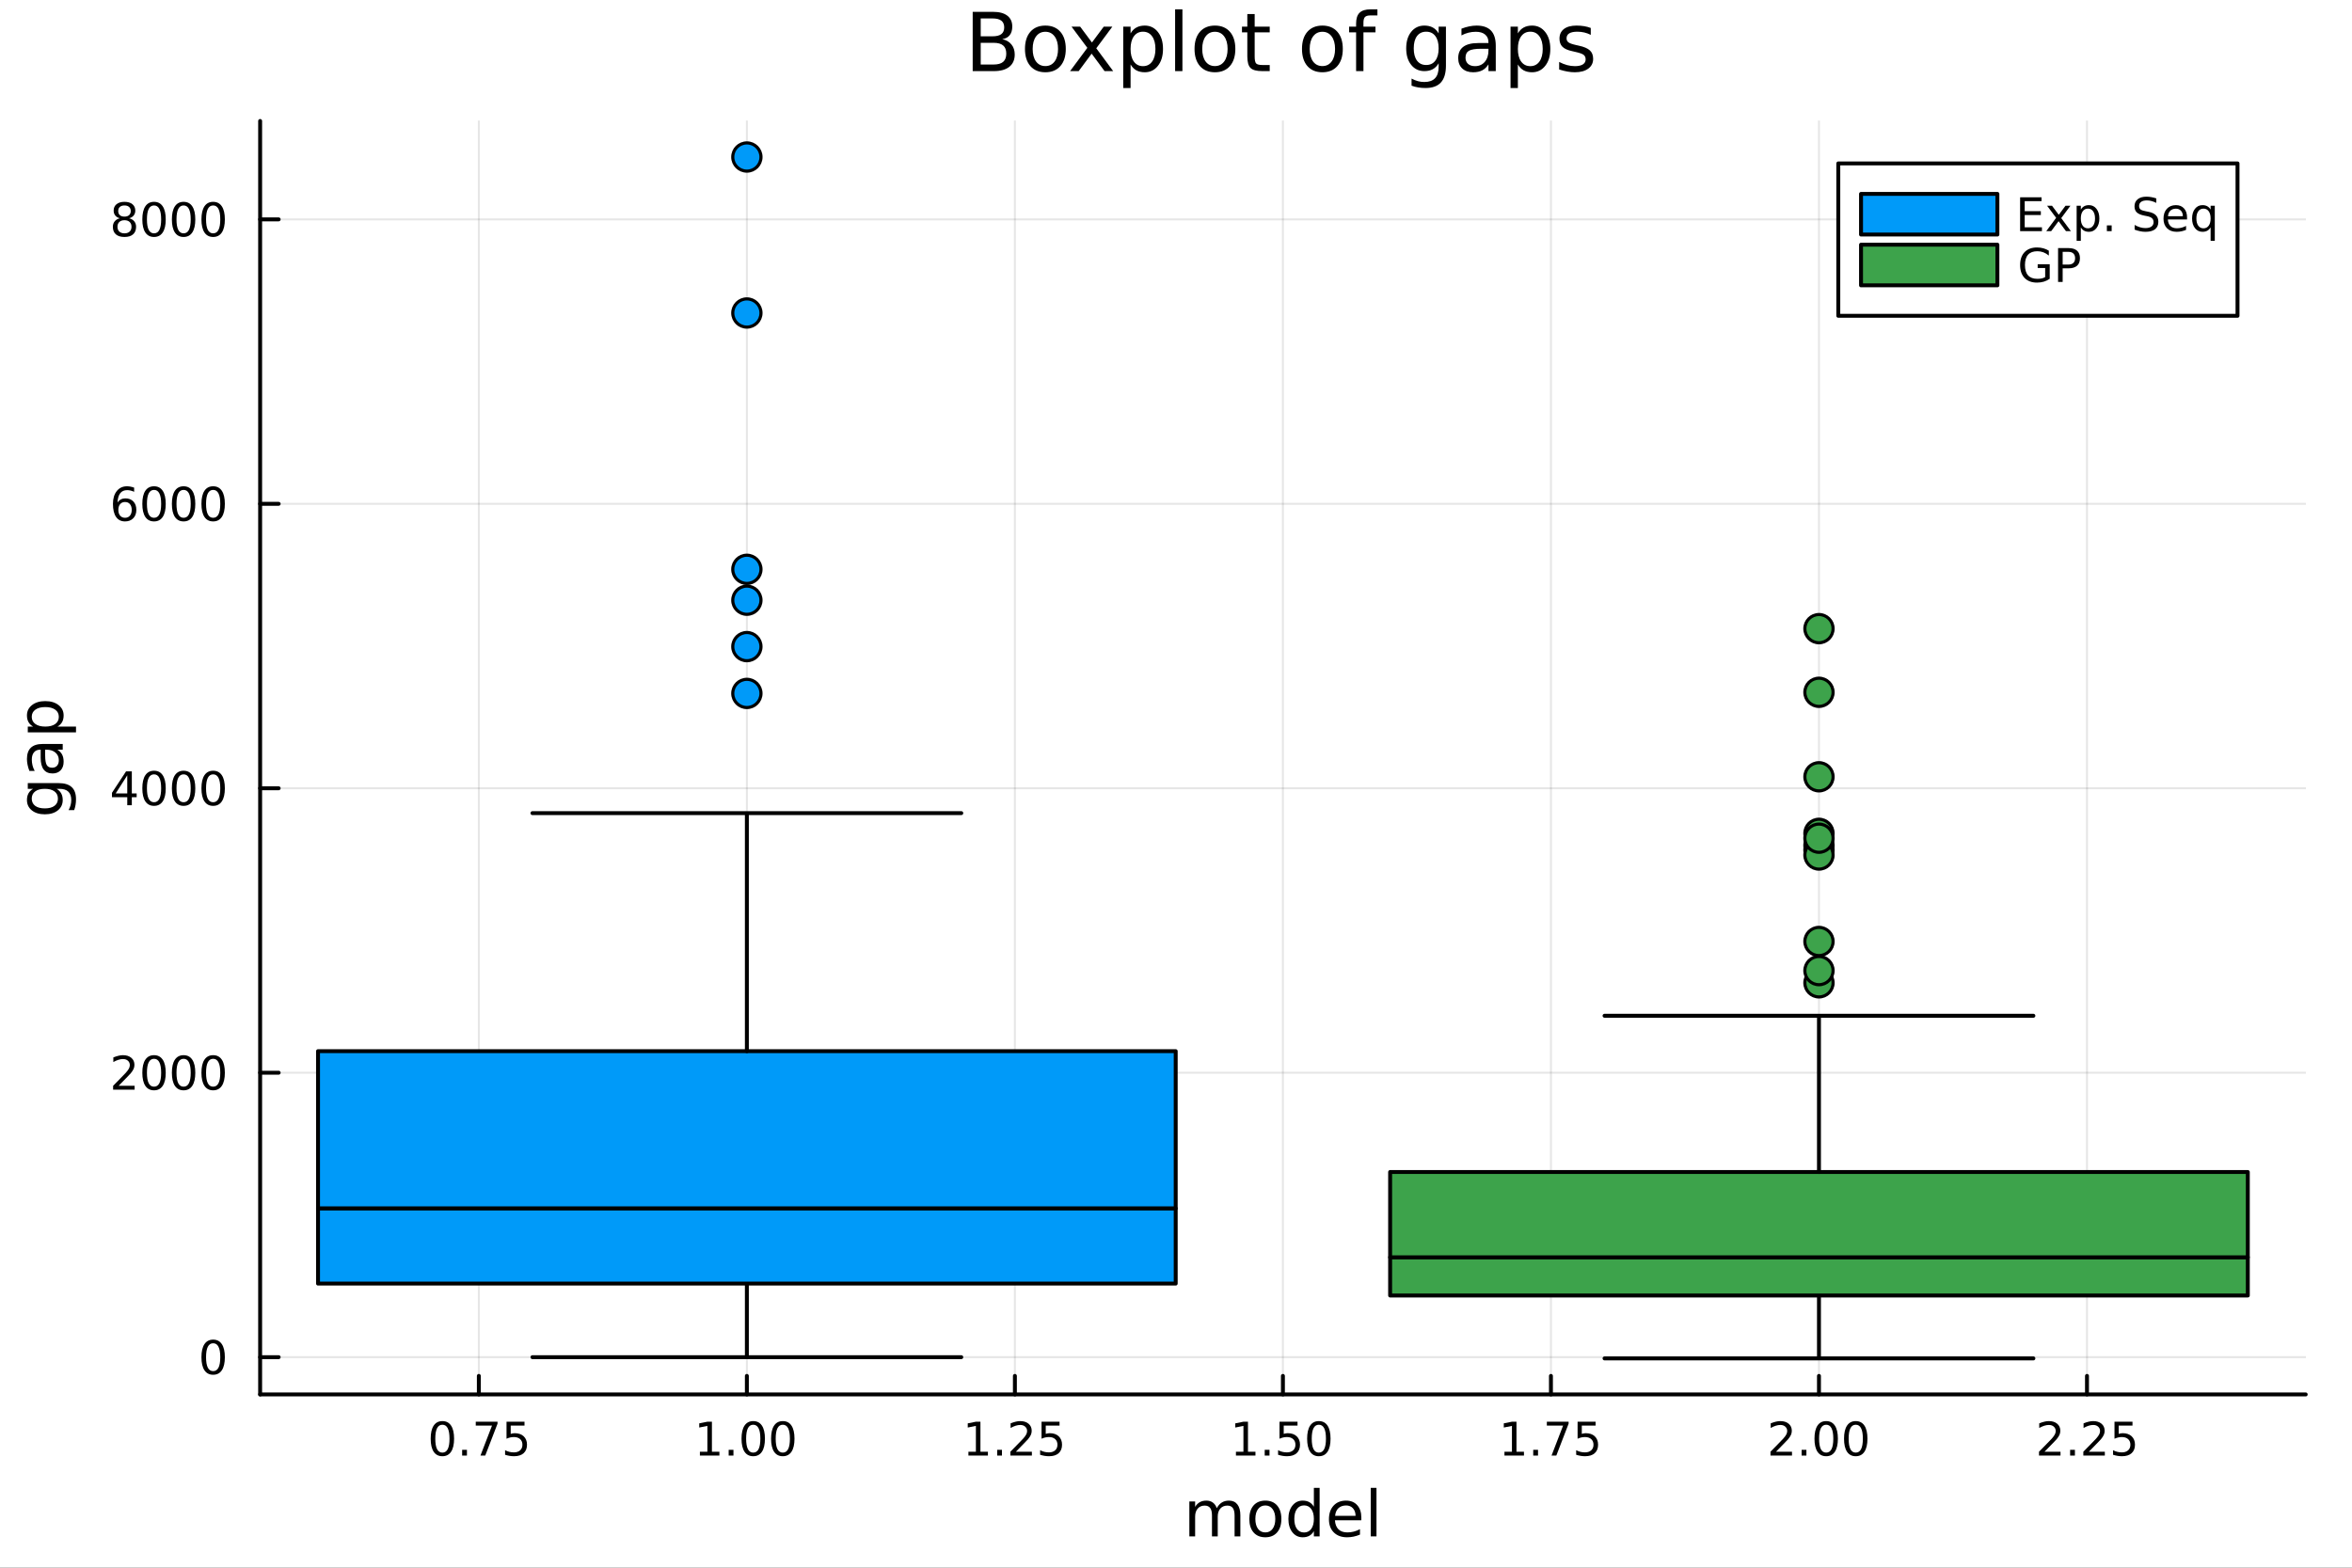 <?xml version="1.0" encoding="UTF-8" standalone="no"?>
<svg
   width="600"
   height="400"
   viewBox="0 0 2400 1600"
   version="1.1"
   id="svg131"
   sodipodi:docname="usecase2_DD_AIA_GP.svg"
   inkscape:version="1.3 (0e150ed6c4, 2023-07-21)"
   xmlns:inkscape="http://www.inkscape.org/namespaces/inkscape"
   xmlns:sodipodi="http://sodipodi.sourceforge.net/DTD/sodipodi-0.dtd"
   xmlns="http://www.w3.org/2000/svg"
   xmlns:svg="http://www.w3.org/2000/svg">
  <rect x="0" y="0" width="2400" height="1600" fill="#333333" stroke="none"/>
  <sodipodi:namedview
     id="namedview131"
     pagecolor="#ffffff"
     bordercolor="#000000"
     borderopacity="0.25"
     inkscape:showpageshadow="2"
     inkscape:pageopacity="0.0"
     inkscape:pagecheckerboard="0"
     inkscape:deskcolor="#d1d1d1"
     inkscape:zoom="2"
     inkscape:cx="449.75"
     inkscape:cy="58.75"
     inkscape:window-width="1920"
     inkscape:window-height="1017"
     inkscape:window-x="1912"
     inkscape:window-y="-8"
     inkscape:window-maximized="1"
     inkscape:current-layer="svg131" />
  <defs
     id="defs1">
    <clipPath
       id="clip730">
      <rect
         x="0"
         y="0"
         width="2400"
         height="1600"
         id="rect1" />
    </clipPath>
  </defs>
  <path
     clip-path="url(#clip730)"
     d="M0 1600 L2400 1600 L2400 0 L0 0  Z"
     fill="#ffffff"
     fill-rule="evenodd"
     fill-opacity="1"
     id="path1" />
  <defs
     id="defs2">
    <clipPath
       id="clip731">
      <rect
         x="480"
         y="0"
         width="1681"
         height="1600"
         id="rect2" />
    </clipPath>
  </defs>
  <path
     clip-path="url(#clip730)"
     d="M265.445 1423.18 L2352.76 1423.18 L2352.76 123.472 L265.445 123.472  Z"
     fill="#ffffff"
     fill-rule="evenodd"
     fill-opacity="1"
     id="path2" />
  <defs
     id="defs3">
    <clipPath
       id="clip732">
      <rect
         x="265"
         y="123"
         width="2088"
         height="1301"
         id="rect3" />
    </clipPath>
  </defs>
  <polyline
     clip-path="url(#clip732)"
     style="stroke:#000000; stroke-linecap:round; stroke-linejoin:round; stroke-width:2; stroke-opacity:0.1; fill:none"
     points="488.616,1423.18 488.616,123.472 "
     id="polyline3" />
  <polyline
     clip-path="url(#clip732)"
     style="stroke:#000000; stroke-linecap:round; stroke-linejoin:round; stroke-width:2; stroke-opacity:0.1; fill:none"
     points="762.111,1423.18 762.111,123.472 "
     id="polyline4" />
  <polyline
     clip-path="url(#clip732)"
     style="stroke:#000000; stroke-linecap:round; stroke-linejoin:round; stroke-width:2; stroke-opacity:0.1; fill:none"
     points="1035.61,1423.18 1035.61,123.472 "
     id="polyline5" />
  <polyline
     clip-path="url(#clip732)"
     style="stroke:#000000; stroke-linecap:round; stroke-linejoin:round; stroke-width:2; stroke-opacity:0.1; fill:none"
     points="1309.1,1423.18 1309.1,123.472 "
     id="polyline6" />
  <polyline
     clip-path="url(#clip732)"
     style="stroke:#000000; stroke-linecap:round; stroke-linejoin:round; stroke-width:2; stroke-opacity:0.1; fill:none"
     points="1582.59,1423.18 1582.59,123.472 "
     id="polyline7" />
  <polyline
     clip-path="url(#clip732)"
     style="stroke:#000000; stroke-linecap:round; stroke-linejoin:round; stroke-width:2; stroke-opacity:0.1; fill:none"
     points="1856.09,1423.18 1856.09,123.472 "
     id="polyline8" />
  <polyline
     clip-path="url(#clip732)"
     style="stroke:#000000; stroke-linecap:round; stroke-linejoin:round; stroke-width:2; stroke-opacity:0.1; fill:none"
     points="2129.58,1423.18 2129.58,123.472 "
     id="polyline9" />
  <polyline
     clip-path="url(#clip730)"
     style="stroke:#000000; stroke-linecap:round; stroke-linejoin:round; stroke-width:4; stroke-opacity:1; fill:none"
     points="265.445,1423.18 2352.76,1423.18 "
     id="polyline10" />
  <polyline
     clip-path="url(#clip730)"
     style="stroke:#000000; stroke-linecap:round; stroke-linejoin:round; stroke-width:4; stroke-opacity:1; fill:none"
     points="488.616,1423.18 488.616,1404.28 "
     id="polyline11" />
  <polyline
     clip-path="url(#clip730)"
     style="stroke:#000000; stroke-linecap:round; stroke-linejoin:round; stroke-width:4; stroke-opacity:1; fill:none"
     points="762.111,1423.18 762.111,1404.28 "
     id="polyline12" />
  <polyline
     clip-path="url(#clip730)"
     style="stroke:#000000; stroke-linecap:round; stroke-linejoin:round; stroke-width:4; stroke-opacity:1; fill:none"
     points="1035.61,1423.18 1035.61,1404.28 "
     id="polyline13" />
  <polyline
     clip-path="url(#clip730)"
     style="stroke:#000000; stroke-linecap:round; stroke-linejoin:round; stroke-width:4; stroke-opacity:1; fill:none"
     points="1309.1,1423.18 1309.1,1404.28 "
     id="polyline14" />
  <polyline
     clip-path="url(#clip730)"
     style="stroke:#000000; stroke-linecap:round; stroke-linejoin:round; stroke-width:4; stroke-opacity:1; fill:none"
     points="1582.59,1423.18 1582.59,1404.28 "
     id="polyline15" />
  <polyline
     clip-path="url(#clip730)"
     style="stroke:#000000; stroke-linecap:round; stroke-linejoin:round; stroke-width:4; stroke-opacity:1; fill:none"
     points="1856.09,1423.18 1856.09,1404.28 "
     id="polyline16" />
  <polyline
     clip-path="url(#clip730)"
     style="stroke:#000000; stroke-linecap:round; stroke-linejoin:round; stroke-width:4; stroke-opacity:1; fill:none"
     points="2129.58,1423.18 2129.58,1404.28 "
     id="polyline17" />
  <path
     clip-path="url(#clip730)"
     d="M451.417 1454.1 Q447.806 1454.1 445.978 1457.66 Q444.172 1461.2 444.172 1468.33 Q444.172 1475.44 445.978 1479.01 Q447.806 1482.55 451.417 1482.55 Q455.052 1482.55 456.857 1479.01 Q458.686 1475.44 458.686 1468.33 Q458.686 1461.2 456.857 1457.66 Q455.052 1454.1 451.417 1454.1 M451.417 1450.39 Q457.228 1450.39 460.283 1455 Q463.362 1459.58 463.362 1468.33 Q463.362 1477.06 460.283 1481.67 Q457.228 1486.25 451.417 1486.25 Q445.607 1486.25 442.529 1481.67 Q439.473 1477.06 439.473 1468.33 Q439.473 1459.58 442.529 1455 Q445.607 1450.39 451.417 1450.39 Z"
     fill="#000000"
     fill-rule="nonzero"
     fill-opacity="1"
     id="path17" />
  <path
     clip-path="url(#clip730)"
     d="M471.579 1479.7 L476.464 1479.7 L476.464 1485.58 L471.579 1485.58 L471.579 1479.7 Z"
     fill="#000000"
     fill-rule="nonzero"
     fill-opacity="1"
     id="path18" />
  <path
     clip-path="url(#clip730)"
     d="M485.468 1451.02 L507.69 1451.02 L507.69 1453.01 L495.144 1485.58 L490.26 1485.58 L502.065 1454.96 L485.468 1454.96 L485.468 1451.02 Z"
     fill="#000000"
     fill-rule="nonzero"
     fill-opacity="1"
     id="path19" />
  <path
     clip-path="url(#clip730)"
     d="M516.857 1451.02 L535.213 1451.02 L535.213 1454.96 L521.139 1454.96 L521.139 1463.43 Q522.158 1463.08 523.176 1462.92 Q524.195 1462.73 525.213 1462.73 Q531 1462.73 534.38 1465.9 Q537.76 1469.08 537.76 1474.49 Q537.76 1480.07 534.287 1483.17 Q530.815 1486.25 524.496 1486.25 Q522.32 1486.25 520.051 1485.88 Q517.806 1485.51 515.399 1484.77 L515.399 1480.07 Q517.482 1481.2 519.704 1481.76 Q521.926 1482.32 524.403 1482.32 Q528.408 1482.32 530.746 1480.21 Q533.084 1478.1 533.084 1474.49 Q533.084 1470.88 530.746 1468.77 Q528.408 1466.67 524.403 1466.67 Q522.528 1466.67 520.653 1467.08 Q518.801 1467.5 516.857 1468.38 L516.857 1451.02 Z"
     fill="#000000"
     fill-rule="nonzero"
     fill-opacity="1"
     id="path20" />
  <path
     clip-path="url(#clip730)"
     d="M714.183 1481.64 L721.822 1481.64 L721.822 1455.28 L713.512 1456.95 L713.512 1452.69 L721.776 1451.02 L726.451 1451.02 L726.451 1481.64 L734.09 1481.64 L734.09 1485.58 L714.183 1485.58 L714.183 1481.64 Z"
     fill="#000000"
     fill-rule="nonzero"
     fill-opacity="1"
     id="path21" />
  <path
     clip-path="url(#clip730)"
     d="M743.535 1479.7 L748.419 1479.7 L748.419 1485.58 L743.535 1485.58 L743.535 1479.7 Z"
     fill="#000000"
     fill-rule="nonzero"
     fill-opacity="1"
     id="path22" />
  <path
     clip-path="url(#clip730)"
     d="M768.604 1454.1 Q764.993 1454.1 763.164 1457.66 Q761.359 1461.2 761.359 1468.33 Q761.359 1475.44 763.164 1479.01 Q764.993 1482.55 768.604 1482.55 Q772.238 1482.55 774.044 1479.01 Q775.873 1475.44 775.873 1468.33 Q775.873 1461.2 774.044 1457.66 Q772.238 1454.1 768.604 1454.1 M768.604 1450.39 Q774.414 1450.39 777.47 1455 Q780.548 1459.58 780.548 1468.33 Q780.548 1477.06 777.47 1481.67 Q774.414 1486.25 768.604 1486.25 Q762.794 1486.25 759.715 1481.67 Q756.66 1477.06 756.66 1468.33 Q756.66 1459.58 759.715 1455 Q762.794 1450.39 768.604 1450.39 Z"
     fill="#000000"
     fill-rule="nonzero"
     fill-opacity="1"
     id="path23" />
  <path
     clip-path="url(#clip730)"
     d="M798.766 1454.1 Q795.155 1454.1 793.326 1457.66 Q791.521 1461.2 791.521 1468.33 Q791.521 1475.44 793.326 1479.01 Q795.155 1482.55 798.766 1482.55 Q802.4 1482.55 804.206 1479.01 Q806.034 1475.44 806.034 1468.33 Q806.034 1461.2 804.206 1457.66 Q802.4 1454.1 798.766 1454.1 M798.766 1450.39 Q804.576 1450.39 807.632 1455 Q810.71 1459.58 810.71 1468.33 Q810.71 1477.06 807.632 1481.67 Q804.576 1486.25 798.766 1486.25 Q792.956 1486.25 789.877 1481.67 Q786.822 1477.06 786.822 1468.33 Q786.822 1459.58 789.877 1455 Q792.956 1450.39 798.766 1450.39 Z"
     fill="#000000"
     fill-rule="nonzero"
     fill-opacity="1"
     id="path24" />
  <path
     clip-path="url(#clip730)"
     d="M988.175 1481.64 L995.814 1481.64 L995.814 1455.28 L987.504 1456.95 L987.504 1452.69 L995.768 1451.02 L1000.44 1451.02 L1000.44 1481.64 L1008.08 1481.64 L1008.08 1485.58 L988.175 1485.58 L988.175 1481.64 Z"
     fill="#000000"
     fill-rule="nonzero"
     fill-opacity="1"
     id="path25" />
  <path
     clip-path="url(#clip730)"
     d="M1017.53 1479.7 L1022.41 1479.7 L1022.41 1485.58 L1017.53 1485.58 L1017.53 1479.7 Z"
     fill="#000000"
     fill-rule="nonzero"
     fill-opacity="1"
     id="path26" />
  <path
     clip-path="url(#clip730)"
     d="M1036.62 1481.64 L1052.94 1481.64 L1052.94 1485.58 L1031 1485.58 L1031 1481.64 Q1033.66 1478.89 1038.24 1474.26 Q1042.85 1469.61 1044.03 1468.27 Q1046.28 1465.74 1047.16 1464.01 Q1048.06 1462.25 1048.06 1460.56 Q1048.06 1457.8 1046.11 1456.07 Q1044.19 1454.33 1041.09 1454.33 Q1038.89 1454.33 1036.44 1455.09 Q1034.01 1455.86 1031.23 1457.41 L1031.23 1452.69 Q1034.05 1451.55 1036.51 1450.97 Q1038.96 1450.39 1041 1450.39 Q1046.37 1450.39 1049.56 1453.08 Q1052.76 1455.77 1052.76 1460.26 Q1052.76 1462.39 1051.95 1464.31 Q1051.16 1466.2 1049.05 1468.8 Q1048.48 1469.47 1045.37 1472.69 Q1042.27 1475.88 1036.62 1481.64 Z"
     fill="#000000"
     fill-rule="nonzero"
     fill-opacity="1"
     id="path27" />
  <path
     clip-path="url(#clip730)"
     d="M1062.8 1451.02 L1081.16 1451.02 L1081.16 1454.96 L1067.09 1454.96 L1067.09 1463.43 Q1068.11 1463.08 1069.12 1462.92 Q1070.14 1462.73 1071.16 1462.73 Q1076.95 1462.73 1080.33 1465.9 Q1083.71 1469.08 1083.71 1474.49 Q1083.71 1480.07 1080.24 1483.17 Q1076.76 1486.25 1070.44 1486.25 Q1068.27 1486.25 1066 1485.88 Q1063.75 1485.51 1061.35 1484.77 L1061.35 1480.07 Q1063.43 1481.2 1065.65 1481.76 Q1067.87 1482.32 1070.35 1482.32 Q1074.36 1482.32 1076.69 1480.21 Q1079.03 1478.1 1079.03 1474.49 Q1079.03 1470.88 1076.69 1468.77 Q1074.36 1466.67 1070.35 1466.67 Q1068.48 1466.67 1066.6 1467.08 Q1064.75 1467.5 1062.8 1468.38 L1062.8 1451.02 Z"
     fill="#000000"
     fill-rule="nonzero"
     fill-opacity="1"
     id="path28" />
  <path
     clip-path="url(#clip730)"
     d="M1261.17 1481.64 L1268.81 1481.64 L1268.81 1455.28 L1260.5 1456.95 L1260.5 1452.69 L1268.76 1451.02 L1273.44 1451.02 L1273.44 1481.64 L1281.08 1481.64 L1281.08 1485.58 L1261.17 1485.58 L1261.17 1481.64 Z"
     fill="#000000"
     fill-rule="nonzero"
     fill-opacity="1"
     id="path29" />
  <path
     clip-path="url(#clip730)"
     d="M1290.52 1479.7 L1295.41 1479.7 L1295.41 1485.58 L1290.52 1485.58 L1290.52 1479.7 Z"
     fill="#000000"
     fill-rule="nonzero"
     fill-opacity="1"
     id="path30" />
  <path
     clip-path="url(#clip730)"
     d="M1305.64 1451.02 L1324 1451.02 L1324 1454.96 L1309.92 1454.96 L1309.92 1463.43 Q1310.94 1463.08 1311.96 1462.92 Q1312.98 1462.73 1314 1462.73 Q1319.78 1462.73 1323.16 1465.9 Q1326.54 1469.08 1326.54 1474.49 Q1326.54 1480.07 1323.07 1483.17 Q1319.6 1486.25 1313.28 1486.25 Q1311.1 1486.25 1308.83 1485.88 Q1306.59 1485.51 1304.18 1484.77 L1304.18 1480.07 Q1306.26 1481.2 1308.49 1481.76 Q1310.71 1482.32 1313.19 1482.32 Q1317.19 1482.32 1319.53 1480.21 Q1321.87 1478.1 1321.87 1474.49 Q1321.87 1470.88 1319.53 1468.77 Q1317.19 1466.67 1313.19 1466.67 Q1311.31 1466.67 1309.44 1467.08 Q1307.58 1467.5 1305.64 1468.38 L1305.64 1451.02 Z"
     fill="#000000"
     fill-rule="nonzero"
     fill-opacity="1"
     id="path31" />
  <path
     clip-path="url(#clip730)"
     d="M1345.76 1454.1 Q1342.14 1454.1 1340.32 1457.66 Q1338.51 1461.2 1338.51 1468.33 Q1338.51 1475.44 1340.32 1479.01 Q1342.14 1482.55 1345.76 1482.55 Q1349.39 1482.55 1351.19 1479.01 Q1353.02 1475.44 1353.02 1468.33 Q1353.02 1461.2 1351.19 1457.66 Q1349.39 1454.1 1345.76 1454.1 M1345.76 1450.39 Q1351.57 1450.39 1354.62 1455 Q1357.7 1459.58 1357.7 1468.33 Q1357.7 1477.06 1354.62 1481.67 Q1351.57 1486.25 1345.76 1486.25 Q1339.95 1486.25 1336.87 1481.67 Q1333.81 1477.06 1333.81 1468.33 Q1333.81 1459.58 1336.87 1455 Q1339.95 1450.39 1345.76 1450.39 Z"
     fill="#000000"
     fill-rule="nonzero"
     fill-opacity="1"
     id="path32" />
  <path
     clip-path="url(#clip730)"
     d="M1535.16 1481.64 L1542.8 1481.64 L1542.8 1455.28 L1534.49 1456.95 L1534.49 1452.69 L1542.76 1451.02 L1547.43 1451.02 L1547.43 1481.64 L1555.07 1481.64 L1555.07 1485.58 L1535.16 1485.58 L1535.16 1481.64 Z"
     fill="#000000"
     fill-rule="nonzero"
     fill-opacity="1"
     id="path33" />
  <path
     clip-path="url(#clip730)"
     d="M1564.52 1479.7 L1569.4 1479.7 L1569.4 1485.58 L1564.52 1485.58 L1564.52 1479.7 Z"
     fill="#000000"
     fill-rule="nonzero"
     fill-opacity="1"
     id="path34" />
  <path
     clip-path="url(#clip730)"
     d="M1578.41 1451.02 L1600.63 1451.02 L1600.63 1453.01 L1588.08 1485.58 L1583.2 1485.58 L1595 1454.96 L1578.41 1454.96 L1578.41 1451.02 Z"
     fill="#000000"
     fill-rule="nonzero"
     fill-opacity="1"
     id="path35" />
  <path
     clip-path="url(#clip730)"
     d="M1609.79 1451.02 L1628.15 1451.02 L1628.15 1454.96 L1614.08 1454.96 L1614.08 1463.43 Q1615.09 1463.08 1616.11 1462.92 Q1617.13 1462.73 1618.15 1462.73 Q1623.94 1462.73 1627.32 1465.9 Q1630.7 1469.08 1630.7 1474.49 Q1630.7 1480.07 1627.22 1483.17 Q1623.75 1486.25 1617.43 1486.25 Q1615.26 1486.25 1612.99 1485.88 Q1610.74 1485.51 1608.34 1484.77 L1608.34 1480.07 Q1610.42 1481.2 1612.64 1481.76 Q1614.86 1482.32 1617.34 1482.32 Q1621.34 1482.32 1623.68 1480.21 Q1626.02 1478.1 1626.02 1474.49 Q1626.02 1470.88 1623.68 1468.77 Q1621.34 1466.67 1617.34 1466.67 Q1615.47 1466.67 1613.59 1467.08 Q1611.74 1467.5 1609.79 1468.38 L1609.79 1451.02 Z"
     fill="#000000"
     fill-rule="nonzero"
     fill-opacity="1"
     id="path36" />
  <path
     clip-path="url(#clip730)"
     d="M1812.25 1481.64 L1828.57 1481.64 L1828.57 1485.58 L1806.62 1485.58 L1806.62 1481.64 Q1809.28 1478.89 1813.87 1474.26 Q1818.47 1469.61 1819.65 1468.27 Q1821.9 1465.74 1822.78 1464.01 Q1823.68 1462.25 1823.68 1460.56 Q1823.68 1457.8 1821.74 1456.07 Q1819.82 1454.33 1816.71 1454.33 Q1814.52 1454.33 1812.06 1455.09 Q1809.63 1455.86 1806.85 1457.41 L1806.85 1452.69 Q1809.68 1451.55 1812.13 1450.97 Q1814.59 1450.39 1816.62 1450.39 Q1821.99 1450.39 1825.19 1453.08 Q1828.38 1455.77 1828.38 1460.26 Q1828.38 1462.39 1827.57 1464.31 Q1826.78 1466.2 1824.68 1468.8 Q1824.1 1469.47 1821 1472.69 Q1817.9 1475.88 1812.25 1481.64 Z"
     fill="#000000"
     fill-rule="nonzero"
     fill-opacity="1"
     id="path37" />
  <path
     clip-path="url(#clip730)"
     d="M1838.38 1479.7 L1843.27 1479.7 L1843.27 1485.58 L1838.38 1485.58 L1838.38 1479.7 Z"
     fill="#000000"
     fill-rule="nonzero"
     fill-opacity="1"
     id="path38" />
  <path
     clip-path="url(#clip730)"
     d="M1863.45 1454.1 Q1859.84 1454.1 1858.01 1457.66 Q1856.21 1461.2 1856.21 1468.33 Q1856.21 1475.44 1858.01 1479.01 Q1859.84 1482.55 1863.45 1482.55 Q1867.08 1482.55 1868.89 1479.01 Q1870.72 1475.44 1870.72 1468.33 Q1870.72 1461.2 1868.89 1457.66 Q1867.08 1454.1 1863.45 1454.1 M1863.45 1450.39 Q1869.26 1450.39 1872.32 1455 Q1875.4 1459.58 1875.4 1468.33 Q1875.4 1477.06 1872.32 1481.67 Q1869.26 1486.25 1863.45 1486.25 Q1857.64 1486.25 1854.56 1481.67 Q1851.51 1477.06 1851.51 1468.33 Q1851.51 1459.58 1854.56 1455 Q1857.64 1450.39 1863.45 1450.39 Z"
     fill="#000000"
     fill-rule="nonzero"
     fill-opacity="1"
     id="path39" />
  <path
     clip-path="url(#clip730)"
     d="M1893.61 1454.1 Q1890 1454.1 1888.17 1457.66 Q1886.37 1461.2 1886.37 1468.33 Q1886.37 1475.44 1888.17 1479.01 Q1890 1482.55 1893.61 1482.55 Q1897.25 1482.55 1899.05 1479.01 Q1900.88 1475.44 1900.88 1468.33 Q1900.88 1461.2 1899.05 1457.66 Q1897.25 1454.1 1893.61 1454.1 M1893.61 1450.39 Q1899.42 1450.39 1902.48 1455 Q1905.56 1459.58 1905.56 1468.33 Q1905.56 1477.06 1902.48 1481.67 Q1899.42 1486.25 1893.61 1486.25 Q1887.8 1486.25 1884.72 1481.67 Q1881.67 1477.06 1881.67 1468.33 Q1881.67 1459.58 1884.72 1455 Q1887.8 1450.39 1893.61 1450.39 Z"
     fill="#000000"
     fill-rule="nonzero"
     fill-opacity="1"
     id="path40" />
  <path
     clip-path="url(#clip730)"
     d="M2086.24 1481.64 L2102.56 1481.64 L2102.56 1485.58 L2080.61 1485.58 L2080.61 1481.64 Q2083.28 1478.89 2087.86 1474.26 Q2092.47 1469.61 2093.65 1468.27 Q2095.89 1465.74 2096.77 1464.01 Q2097.67 1462.25 2097.67 1460.56 Q2097.67 1457.8 2095.73 1456.07 Q2093.81 1454.33 2090.71 1454.33 Q2088.51 1454.33 2086.05 1455.09 Q2083.62 1455.86 2080.85 1457.41 L2080.85 1452.69 Q2083.67 1451.55 2086.12 1450.97 Q2088.58 1450.39 2090.61 1450.39 Q2095.98 1450.39 2099.18 1453.08 Q2102.37 1455.77 2102.37 1460.26 Q2102.37 1462.39 2101.56 1464.31 Q2100.78 1466.2 2098.67 1468.8 Q2098.09 1469.47 2094.99 1472.69 Q2091.89 1475.88 2086.24 1481.64 Z"
     fill="#000000"
     fill-rule="nonzero"
     fill-opacity="1"
     id="path41" />
  <path
     clip-path="url(#clip730)"
     d="M2112.37 1479.7 L2117.26 1479.7 L2117.26 1485.58 L2112.37 1485.58 L2112.37 1479.7 Z"
     fill="#000000"
     fill-rule="nonzero"
     fill-opacity="1"
     id="path42" />
  <path
     clip-path="url(#clip730)"
     d="M2131.47 1481.64 L2147.79 1481.64 L2147.79 1485.58 L2125.85 1485.58 L2125.85 1481.64 Q2128.51 1478.89 2133.09 1474.26 Q2137.7 1469.61 2138.88 1468.27 Q2141.12 1465.74 2142 1464.01 Q2142.91 1462.25 2142.91 1460.56 Q2142.91 1457.8 2140.96 1456.07 Q2139.04 1454.33 2135.94 1454.33 Q2133.74 1454.33 2131.29 1455.09 Q2128.86 1455.86 2126.08 1457.41 L2126.08 1452.69 Q2128.9 1451.55 2131.36 1450.97 Q2133.81 1450.39 2135.85 1450.39 Q2141.22 1450.39 2144.41 1453.08 Q2147.61 1455.77 2147.61 1460.26 Q2147.61 1462.39 2146.79 1464.31 Q2146.01 1466.2 2143.9 1468.8 Q2143.32 1469.47 2140.22 1472.69 Q2137.12 1475.88 2131.47 1481.64 Z"
     fill="#000000"
     fill-rule="nonzero"
     fill-opacity="1"
     id="path43" />
  <path
     clip-path="url(#clip730)"
     d="M2157.65 1451.02 L2176.01 1451.02 L2176.01 1454.96 L2161.93 1454.96 L2161.93 1463.43 Q2162.95 1463.08 2163.97 1462.92 Q2164.99 1462.73 2166.01 1462.73 Q2171.79 1462.73 2175.17 1465.9 Q2178.55 1469.08 2178.55 1474.49 Q2178.55 1480.07 2175.08 1483.17 Q2171.61 1486.25 2165.29 1486.25 Q2163.11 1486.25 2160.85 1485.88 Q2158.6 1485.51 2156.19 1484.77 L2156.19 1480.07 Q2158.28 1481.2 2160.5 1481.76 Q2162.72 1482.32 2165.2 1482.32 Q2169.2 1482.32 2171.54 1480.21 Q2173.88 1478.1 2173.88 1474.49 Q2173.88 1470.88 2171.54 1468.77 Q2169.2 1466.67 2165.2 1466.67 Q2163.32 1466.67 2161.45 1467.08 Q2159.6 1467.5 2157.65 1468.38 L2157.65 1451.02 Z"
     fill="#000000"
     fill-rule="nonzero"
     fill-opacity="1"
     id="path44" />
  <path
     clip-path="url(#clip730)"
     d="M1241.61 1539.24 Q1243.8 1535.29 1246.86 1533.41 Q1249.92 1531.54 1254.05 1531.54 Q1259.62 1531.54 1262.65 1535.45 Q1265.67 1539.33 1265.67 1546.53 L1265.67 1568.04 L1259.78 1568.04 L1259.78 1546.72 Q1259.78 1541.59 1257.97 1539.11 Q1256.15 1536.63 1252.43 1536.63 Q1247.88 1536.63 1245.24 1539.65 Q1242.59 1542.68 1242.59 1547.9 L1242.59 1568.04 L1236.71 1568.04 L1236.71 1546.72 Q1236.71 1541.56 1234.89 1539.11 Q1233.08 1536.63 1229.29 1536.63 Q1224.8 1536.63 1222.16 1539.68 Q1219.52 1542.71 1219.52 1547.9 L1219.52 1568.04 L1213.63 1568.04 L1213.63 1532.4 L1219.52 1532.4 L1219.52 1537.93 Q1221.52 1534.66 1224.33 1533.1 Q1227.13 1531.54 1230.98 1531.54 Q1234.86 1531.54 1237.57 1533.51 Q1240.3 1535.48 1241.61 1539.24 Z"
     fill="#000000"
     fill-rule="nonzero"
     fill-opacity="1"
     id="path45" />
  <path
     clip-path="url(#clip730)"
     d="M1291.16 1536.5 Q1286.45 1536.5 1283.72 1540.19 Q1280.98 1543.85 1280.98 1550.25 Q1280.98 1556.65 1283.69 1560.34 Q1286.42 1564 1291.16 1564 Q1295.84 1564 1298.58 1560.31 Q1301.32 1556.62 1301.32 1550.25 Q1301.32 1543.92 1298.58 1540.23 Q1295.84 1536.5 1291.16 1536.5 M1291.16 1531.54 Q1298.8 1531.54 1303.16 1536.5 Q1307.52 1541.47 1307.52 1550.25 Q1307.52 1559 1303.16 1564 Q1298.8 1568.97 1291.16 1568.97 Q1283.49 1568.97 1279.13 1564 Q1274.81 1559 1274.81 1550.25 Q1274.81 1541.47 1279.13 1536.5 Q1283.49 1531.54 1291.16 1531.54 Z"
     fill="#000000"
     fill-rule="nonzero"
     fill-opacity="1"
     id="path46" />
  <path
     clip-path="url(#clip730)"
     d="M1340.69 1537.81 L1340.69 1518.52 L1346.55 1518.52 L1346.55 1568.04 L1340.69 1568.04 L1340.69 1562.7 Q1338.84 1565.88 1336.01 1567.44 Q1333.21 1568.97 1329.26 1568.97 Q1322.8 1568.97 1318.73 1563.81 Q1314.69 1558.65 1314.69 1550.25 Q1314.69 1541.85 1318.73 1536.69 Q1322.8 1531.54 1329.26 1531.54 Q1333.21 1531.54 1336.01 1533.1 Q1338.84 1534.62 1340.69 1537.81 M1320.73 1550.25 Q1320.73 1556.71 1323.38 1560.4 Q1326.05 1564.07 1330.7 1564.07 Q1335.34 1564.07 1338.02 1560.4 Q1340.69 1556.71 1340.69 1550.25 Q1340.69 1543.79 1338.02 1540.13 Q1335.34 1536.44 1330.7 1536.44 Q1326.05 1536.44 1323.38 1540.13 Q1320.73 1543.79 1320.73 1550.25 Z"
     fill="#000000"
     fill-rule="nonzero"
     fill-opacity="1"
     id="path47" />
  <path
     clip-path="url(#clip730)"
     d="M1389.1 1548.76 L1389.1 1551.62 L1362.17 1551.62 Q1362.56 1557.67 1365.8 1560.85 Q1369.08 1564 1374.91 1564 Q1378.28 1564 1381.43 1563.17 Q1384.61 1562.35 1387.73 1560.69 L1387.73 1566.23 Q1384.58 1567.57 1381.27 1568.27 Q1377.96 1568.97 1374.56 1568.97 Q1366.03 1568.97 1361.03 1564 Q1356.06 1559.04 1356.06 1550.57 Q1356.06 1541.82 1360.77 1536.69 Q1365.52 1531.54 1373.54 1531.54 Q1380.73 1531.54 1384.9 1536.18 Q1389.1 1540.8 1389.1 1548.76 M1383.24 1547.04 Q1383.18 1542.23 1380.54 1539.37 Q1377.93 1536.5 1373.6 1536.5 Q1368.7 1536.5 1365.74 1539.27 Q1362.81 1542.04 1362.37 1547.07 L1383.24 1547.04 Z"
     fill="#000000"
     fill-rule="nonzero"
     fill-opacity="1"
     id="path48" />
  <path
     clip-path="url(#clip730)"
     d="M1398.71 1518.52 L1404.57 1518.52 L1404.57 1568.04 L1398.71 1568.04 L1398.71 1518.52 Z"
     fill="#000000"
     fill-rule="nonzero"
     fill-opacity="1"
     id="path49" />
  <polyline
     clip-path="url(#clip732)"
     style="stroke:#000000; stroke-linecap:round; stroke-linejoin:round; stroke-width:2; stroke-opacity:0.1; fill:none"
     points="265.445,1385.15 2352.76,1385.15 "
     id="polyline49" />
  <polyline
     clip-path="url(#clip732)"
     style="stroke:#000000; stroke-linecap:round; stroke-linejoin:round; stroke-width:2; stroke-opacity:0.1; fill:none"
     points="265.445,1094.83 2352.76,1094.83 "
     id="polyline50" />
  <polyline
     clip-path="url(#clip732)"
     style="stroke:#000000; stroke-linecap:round; stroke-linejoin:round; stroke-width:2; stroke-opacity:0.1; fill:none"
     points="265.445,804.523 2352.76,804.523 "
     id="polyline51" />
  <polyline
     clip-path="url(#clip732)"
     style="stroke:#000000; stroke-linecap:round; stroke-linejoin:round; stroke-width:2; stroke-opacity:0.1; fill:none"
     points="265.445,514.211 2352.76,514.211 "
     id="polyline52" />
  <polyline
     clip-path="url(#clip732)"
     style="stroke:#000000; stroke-linecap:round; stroke-linejoin:round; stroke-width:2; stroke-opacity:0.1; fill:none"
     points="265.445,223.899 2352.76,223.899 "
     id="polyline53" />
  <polyline
     clip-path="url(#clip730)"
     style="stroke:#000000; stroke-linecap:round; stroke-linejoin:round; stroke-width:4; stroke-opacity:1; fill:none"
     points="265.445,1423.18 265.445,123.472 "
     id="polyline54" />
  <polyline
     clip-path="url(#clip730)"
     style="stroke:#000000; stroke-linecap:round; stroke-linejoin:round; stroke-width:4; stroke-opacity:1; fill:none"
     points="265.445,1385.15 284.342,1385.15 "
     id="polyline55" />
  <polyline
     clip-path="url(#clip730)"
     style="stroke:#000000; stroke-linecap:round; stroke-linejoin:round; stroke-width:4; stroke-opacity:1; fill:none"
     points="265.445,1094.83 284.342,1094.83 "
     id="polyline56" />
  <polyline
     clip-path="url(#clip730)"
     style="stroke:#000000; stroke-linecap:round; stroke-linejoin:round; stroke-width:4; stroke-opacity:1; fill:none"
     points="265.445,804.523 284.342,804.523 "
     id="polyline57" />
  <polyline
     clip-path="url(#clip730)"
     style="stroke:#000000; stroke-linecap:round; stroke-linejoin:round; stroke-width:4; stroke-opacity:1; fill:none"
     points="265.445,514.211 284.342,514.211 "
     id="polyline58" />
  <polyline
     clip-path="url(#clip730)"
     style="stroke:#000000; stroke-linecap:round; stroke-linejoin:round; stroke-width:4; stroke-opacity:1; fill:none"
     points="265.445,223.899 284.342,223.899 "
     id="polyline59" />
  <path
     clip-path="url(#clip730)"
     d="M217.5 1370.95 Q213.889 1370.95 212.061 1374.51 Q210.255 1378.05 210.255 1385.18 Q210.255 1392.29 212.061 1395.85 Q213.889 1399.39 217.5 1399.39 Q221.135 1399.39 222.94 1395.85 Q224.769 1392.29 224.769 1385.18 Q224.769 1378.05 222.94 1374.51 Q221.135 1370.95 217.5 1370.95 M217.5 1367.24 Q223.31 1367.24 226.366 1371.85 Q229.445 1376.43 229.445 1385.18 Q229.445 1393.91 226.366 1398.51 Q223.31 1403.1 217.5 1403.1 Q211.69 1403.1 208.612 1398.51 Q205.556 1393.91 205.556 1385.18 Q205.556 1376.43 208.612 1371.85 Q211.69 1367.24 217.5 1367.24 Z"
     fill="#000000"
     fill-rule="nonzero"
     fill-opacity="1"
     id="path59" />
  <path
     clip-path="url(#clip730)"
     d="M121.043 1108.18 L137.362 1108.18 L137.362 1112.11 L115.418 1112.11 L115.418 1108.18 Q118.08 1105.43 122.663 1100.8 Q127.269 1096.14 128.45 1094.8 Q130.695 1092.28 131.575 1090.54 Q132.478 1088.78 132.478 1087.09 Q132.478 1084.34 130.533 1082.6 Q128.612 1080.87 125.51 1080.87 Q123.311 1080.87 120.857 1081.63 Q118.427 1082.39 115.649 1083.94 L115.649 1079.22 Q118.473 1078.09 120.927 1077.51 Q123.38 1076.93 125.418 1076.93 Q130.788 1076.93 133.982 1079.62 Q137.177 1082.3 137.177 1086.79 Q137.177 1088.92 136.367 1090.84 Q135.579 1092.74 133.473 1095.33 Q132.894 1096 129.792 1099.22 Q126.691 1102.42 121.043 1108.18 Z"
     fill="#000000"
     fill-rule="nonzero"
     fill-opacity="1"
     id="path60" />
  <path
     clip-path="url(#clip730)"
     d="M157.177 1080.63 Q153.566 1080.63 151.737 1084.2 Q149.931 1087.74 149.931 1094.87 Q149.931 1101.98 151.737 1105.54 Q153.566 1109.08 157.177 1109.08 Q160.811 1109.08 162.616 1105.54 Q164.445 1101.98 164.445 1094.87 Q164.445 1087.74 162.616 1084.2 Q160.811 1080.63 157.177 1080.63 M157.177 1076.93 Q162.987 1076.93 166.042 1081.54 Q169.121 1086.12 169.121 1094.87 Q169.121 1103.6 166.042 1108.2 Q162.987 1112.79 157.177 1112.79 Q151.366 1112.79 148.288 1108.2 Q145.232 1103.6 145.232 1094.87 Q145.232 1086.12 148.288 1081.54 Q151.366 1076.93 157.177 1076.93 Z"
     fill="#000000"
     fill-rule="nonzero"
     fill-opacity="1"
     id="path61" />
  <path
     clip-path="url(#clip730)"
     d="M187.338 1080.63 Q183.727 1080.63 181.899 1084.2 Q180.093 1087.74 180.093 1094.87 Q180.093 1101.98 181.899 1105.54 Q183.727 1109.08 187.338 1109.08 Q190.973 1109.08 192.778 1105.54 Q194.607 1101.98 194.607 1094.87 Q194.607 1087.74 192.778 1084.2 Q190.973 1080.63 187.338 1080.63 M187.338 1076.93 Q193.149 1076.93 196.204 1081.54 Q199.283 1086.12 199.283 1094.87 Q199.283 1103.6 196.204 1108.2 Q193.149 1112.79 187.338 1112.79 Q181.528 1112.79 178.45 1108.2 Q175.394 1103.6 175.394 1094.87 Q175.394 1086.12 178.45 1081.54 Q181.528 1076.93 187.338 1076.93 Z"
     fill="#000000"
     fill-rule="nonzero"
     fill-opacity="1"
     id="path62" />
  <path
     clip-path="url(#clip730)"
     d="M217.5 1080.63 Q213.889 1080.63 212.061 1084.2 Q210.255 1087.74 210.255 1094.87 Q210.255 1101.98 212.061 1105.54 Q213.889 1109.08 217.5 1109.08 Q221.135 1109.08 222.94 1105.54 Q224.769 1101.98 224.769 1094.87 Q224.769 1087.74 222.94 1084.2 Q221.135 1080.63 217.5 1080.63 M217.5 1076.93 Q223.31 1076.93 226.366 1081.54 Q229.445 1086.12 229.445 1094.87 Q229.445 1103.6 226.366 1108.2 Q223.31 1112.79 217.5 1112.79 Q211.69 1112.79 208.612 1108.2 Q205.556 1103.6 205.556 1094.87 Q205.556 1086.12 208.612 1081.54 Q211.69 1076.93 217.5 1076.93 Z"
     fill="#000000"
     fill-rule="nonzero"
     fill-opacity="1"
     id="path63" />
  <path
     clip-path="url(#clip730)"
     d="M129.862 791.317 L118.056 809.766 L129.862 809.766 L129.862 791.317 M128.635 787.243 L134.515 787.243 L134.515 809.766 L139.445 809.766 L139.445 813.655 L134.515 813.655 L134.515 821.803 L129.862 821.803 L129.862 813.655 L114.26 813.655 L114.26 809.141 L128.635 787.243 Z"
     fill="#000000"
     fill-rule="nonzero"
     fill-opacity="1"
     id="path64" />
  <path
     clip-path="url(#clip730)"
     d="M157.177 790.322 Q153.566 790.322 151.737 793.886 Q149.931 797.428 149.931 804.558 Q149.931 811.664 151.737 815.229 Q153.566 818.771 157.177 818.771 Q160.811 818.771 162.616 815.229 Q164.445 811.664 164.445 804.558 Q164.445 797.428 162.616 793.886 Q160.811 790.322 157.177 790.322 M157.177 786.618 Q162.987 786.618 166.042 791.224 Q169.121 795.808 169.121 804.558 Q169.121 813.284 166.042 817.891 Q162.987 822.474 157.177 822.474 Q151.366 822.474 148.288 817.891 Q145.232 813.284 145.232 804.558 Q145.232 795.808 148.288 791.224 Q151.366 786.618 157.177 786.618 Z"
     fill="#000000"
     fill-rule="nonzero"
     fill-opacity="1"
     id="path65" />
  <path
     clip-path="url(#clip730)"
     d="M187.338 790.322 Q183.727 790.322 181.899 793.886 Q180.093 797.428 180.093 804.558 Q180.093 811.664 181.899 815.229 Q183.727 818.771 187.338 818.771 Q190.973 818.771 192.778 815.229 Q194.607 811.664 194.607 804.558 Q194.607 797.428 192.778 793.886 Q190.973 790.322 187.338 790.322 M187.338 786.618 Q193.149 786.618 196.204 791.224 Q199.283 795.808 199.283 804.558 Q199.283 813.284 196.204 817.891 Q193.149 822.474 187.338 822.474 Q181.528 822.474 178.45 817.891 Q175.394 813.284 175.394 804.558 Q175.394 795.808 178.45 791.224 Q181.528 786.618 187.338 786.618 Z"
     fill="#000000"
     fill-rule="nonzero"
     fill-opacity="1"
     id="path66" />
  <path
     clip-path="url(#clip730)"
     d="M217.5 790.322 Q213.889 790.322 212.061 793.886 Q210.255 797.428 210.255 804.558 Q210.255 811.664 212.061 815.229 Q213.889 818.771 217.5 818.771 Q221.135 818.771 222.94 815.229 Q224.769 811.664 224.769 804.558 Q224.769 797.428 222.94 793.886 Q221.135 790.322 217.5 790.322 M217.5 786.618 Q223.31 786.618 226.366 791.224 Q229.445 795.808 229.445 804.558 Q229.445 813.284 226.366 817.891 Q223.31 822.474 217.5 822.474 Q211.69 822.474 208.612 817.891 Q205.556 813.284 205.556 804.558 Q205.556 795.808 208.612 791.224 Q211.69 786.618 217.5 786.618 Z"
     fill="#000000"
     fill-rule="nonzero"
     fill-opacity="1"
     id="path67" />
  <path
     clip-path="url(#clip730)"
     d="M127.593 512.348 Q124.445 512.348 122.593 514.5 Q120.765 516.653 120.765 520.403 Q120.765 524.13 122.593 526.306 Q124.445 528.459 127.593 528.459 Q130.742 528.459 132.57 526.306 Q134.422 524.13 134.422 520.403 Q134.422 516.653 132.57 514.5 Q130.742 512.348 127.593 512.348 M136.876 497.695 L136.876 501.954 Q135.117 501.121 133.311 500.681 Q131.529 500.241 129.769 500.241 Q125.14 500.241 122.686 503.366 Q120.255 506.491 119.908 512.811 Q121.274 510.797 123.334 509.732 Q125.394 508.644 127.871 508.644 Q133.08 508.644 136.089 511.815 Q139.121 514.963 139.121 520.403 Q139.121 525.727 135.973 528.945 Q132.825 532.162 127.593 532.162 Q121.598 532.162 118.427 527.579 Q115.256 522.973 115.256 514.246 Q115.256 506.051 119.144 501.19 Q123.033 496.306 129.584 496.306 Q131.343 496.306 133.126 496.653 Q134.931 497 136.876 497.695 Z"
     fill="#000000"
     fill-rule="nonzero"
     fill-opacity="1"
     id="path68" />
  <path
     clip-path="url(#clip730)"
     d="M157.177 500.01 Q153.566 500.01 151.737 503.574 Q149.931 507.116 149.931 514.246 Q149.931 521.352 151.737 524.917 Q153.566 528.459 157.177 528.459 Q160.811 528.459 162.616 524.917 Q164.445 521.352 164.445 514.246 Q164.445 507.116 162.616 503.574 Q160.811 500.01 157.177 500.01 M157.177 496.306 Q162.987 496.306 166.042 500.912 Q169.121 505.496 169.121 514.246 Q169.121 522.973 166.042 527.579 Q162.987 532.162 157.177 532.162 Q151.366 532.162 148.288 527.579 Q145.232 522.973 145.232 514.246 Q145.232 505.496 148.288 500.912 Q151.366 496.306 157.177 496.306 Z"
     fill="#000000"
     fill-rule="nonzero"
     fill-opacity="1"
     id="path69" />
  <path
     clip-path="url(#clip730)"
     d="M187.338 500.01 Q183.727 500.01 181.899 503.574 Q180.093 507.116 180.093 514.246 Q180.093 521.352 181.899 524.917 Q183.727 528.459 187.338 528.459 Q190.973 528.459 192.778 524.917 Q194.607 521.352 194.607 514.246 Q194.607 507.116 192.778 503.574 Q190.973 500.01 187.338 500.01 M187.338 496.306 Q193.149 496.306 196.204 500.912 Q199.283 505.496 199.283 514.246 Q199.283 522.973 196.204 527.579 Q193.149 532.162 187.338 532.162 Q181.528 532.162 178.45 527.579 Q175.394 522.973 175.394 514.246 Q175.394 505.496 178.45 500.912 Q181.528 496.306 187.338 496.306 Z"
     fill="#000000"
     fill-rule="nonzero"
     fill-opacity="1"
     id="path70" />
  <path
     clip-path="url(#clip730)"
     d="M217.5 500.01 Q213.889 500.01 212.061 503.574 Q210.255 507.116 210.255 514.246 Q210.255 521.352 212.061 524.917 Q213.889 528.459 217.5 528.459 Q221.135 528.459 222.94 524.917 Q224.769 521.352 224.769 514.246 Q224.769 507.116 222.94 503.574 Q221.135 500.01 217.5 500.01 M217.5 496.306 Q223.31 496.306 226.366 500.912 Q229.445 505.496 229.445 514.246 Q229.445 522.973 226.366 527.579 Q223.31 532.162 217.5 532.162 Q211.69 532.162 208.612 527.579 Q205.556 522.973 205.556 514.246 Q205.556 505.496 208.612 500.912 Q211.69 496.306 217.5 496.306 Z"
     fill="#000000"
     fill-rule="nonzero"
     fill-opacity="1"
     id="path71" />
  <path
     clip-path="url(#clip730)"
     d="M127.015 224.767 Q123.681 224.767 121.76 226.549 Q119.862 228.332 119.862 231.457 Q119.862 234.582 121.76 236.364 Q123.681 238.147 127.015 238.147 Q130.348 238.147 132.269 236.364 Q134.191 234.559 134.191 231.457 Q134.191 228.332 132.269 226.549 Q130.371 224.767 127.015 224.767 M122.339 222.776 Q119.33 222.036 117.64 219.975 Q115.973 217.915 115.973 214.952 Q115.973 210.809 118.913 208.401 Q121.876 205.994 127.015 205.994 Q132.177 205.994 135.117 208.401 Q138.056 210.809 138.056 214.952 Q138.056 217.915 136.367 219.975 Q134.7 222.036 131.714 222.776 Q135.093 223.563 136.968 225.855 Q138.867 228.147 138.867 231.457 Q138.867 236.48 135.788 239.165 Q132.732 241.85 127.015 241.85 Q121.297 241.85 118.218 239.165 Q115.163 236.48 115.163 231.457 Q115.163 228.147 117.061 225.855 Q118.959 223.563 122.339 222.776 M120.626 215.392 Q120.626 218.077 122.293 219.582 Q123.982 221.087 127.015 221.087 Q130.024 221.087 131.714 219.582 Q133.427 218.077 133.427 215.392 Q133.427 212.707 131.714 211.202 Q130.024 209.698 127.015 209.698 Q123.982 209.698 122.293 211.202 Q120.626 212.707 120.626 215.392 Z"
     fill="#000000"
     fill-rule="nonzero"
     fill-opacity="1"
     id="path72" />
  <path
     clip-path="url(#clip730)"
     d="M157.177 209.698 Q153.566 209.698 151.737 213.262 Q149.931 216.804 149.931 223.934 Q149.931 231.04 151.737 234.605 Q153.566 238.147 157.177 238.147 Q160.811 238.147 162.616 234.605 Q164.445 231.04 164.445 223.934 Q164.445 216.804 162.616 213.262 Q160.811 209.698 157.177 209.698 M157.177 205.994 Q162.987 205.994 166.042 210.6 Q169.121 215.184 169.121 223.934 Q169.121 232.661 166.042 237.267 Q162.987 241.85 157.177 241.85 Q151.366 241.85 148.288 237.267 Q145.232 232.661 145.232 223.934 Q145.232 215.184 148.288 210.6 Q151.366 205.994 157.177 205.994 Z"
     fill="#000000"
     fill-rule="nonzero"
     fill-opacity="1"
     id="path73" />
  <path
     clip-path="url(#clip730)"
     d="M187.338 209.698 Q183.727 209.698 181.899 213.262 Q180.093 216.804 180.093 223.934 Q180.093 231.04 181.899 234.605 Q183.727 238.147 187.338 238.147 Q190.973 238.147 192.778 234.605 Q194.607 231.04 194.607 223.934 Q194.607 216.804 192.778 213.262 Q190.973 209.698 187.338 209.698 M187.338 205.994 Q193.149 205.994 196.204 210.6 Q199.283 215.184 199.283 223.934 Q199.283 232.661 196.204 237.267 Q193.149 241.85 187.338 241.85 Q181.528 241.85 178.45 237.267 Q175.394 232.661 175.394 223.934 Q175.394 215.184 178.45 210.6 Q181.528 205.994 187.338 205.994 Z"
     fill="#000000"
     fill-rule="nonzero"
     fill-opacity="1"
     id="path74" />
  <path
     clip-path="url(#clip730)"
     d="M217.5 209.698 Q213.889 209.698 212.061 213.262 Q210.255 216.804 210.255 223.934 Q210.255 231.04 212.061 234.605 Q213.889 238.147 217.5 238.147 Q221.135 238.147 222.94 234.605 Q224.769 231.04 224.769 223.934 Q224.769 216.804 222.94 213.262 Q221.135 209.698 217.5 209.698 M217.5 205.994 Q223.31 205.994 226.366 210.6 Q229.445 215.184 229.445 223.934 Q229.445 232.661 226.366 237.267 Q223.31 241.85 217.5 241.85 Q211.69 241.85 208.612 237.267 Q205.556 232.661 205.556 223.934 Q205.556 215.184 208.612 210.6 Q211.69 205.994 217.5 205.994 Z"
     fill="#000000"
     fill-rule="nonzero"
     fill-opacity="1"
     id="path75" />
  <path
     clip-path="url(#clip730)"
     d="M45.766 805.091 Q39.401 805.091 35.9 807.733 Q32.398 810.343 32.398 815.085 Q32.398 819.796 35.9 822.437 Q39.401 825.047 45.766 825.047 Q52.1 825.047 55.601 822.437 Q59.103 819.796 59.103 815.085 Q59.103 810.343 55.601 807.733 Q52.1 805.091 45.766 805.091 M59.58 799.234 Q68.683 799.234 73.107 803.277 Q77.563 807.319 77.563 815.658 Q77.563 818.745 77.086 821.483 Q76.64 824.22 75.685 826.798 L69.988 826.798 Q71.388 824.22 72.057 821.705 Q72.725 819.191 72.725 816.581 Q72.725 810.82 69.701 807.955 Q66.71 805.091 60.63 805.091 L57.734 805.091 Q60.885 806.905 62.445 809.738 Q64.004 812.571 64.004 816.517 Q64.004 823.074 59.007 827.084 Q54.01 831.095 45.766 831.095 Q37.491 831.095 32.494 827.084 Q27.497 823.074 27.497 816.517 Q27.497 812.571 29.056 809.738 Q30.616 806.905 33.767 805.091 L28.356 805.091 L28.356 799.234 L59.58 799.234 Z"
     fill="#000000"
     fill-rule="nonzero"
     fill-opacity="1"
     id="path76" />
  <path
     clip-path="url(#clip730)"
     d="M46.085 770.971 Q46.085 778.068 47.708 780.806 Q49.331 783.543 53.246 783.543 Q56.365 783.543 58.211 781.506 Q60.026 779.437 60.026 775.904 Q60.026 771.034 56.588 768.106 Q53.119 765.146 47.39 765.146 L46.085 765.146 L46.085 770.971 M43.666 759.29 L64.004 759.29 L64.004 765.146 L58.593 765.146 Q61.84 767.151 63.399 770.143 Q64.927 773.135 64.927 777.464 Q64.927 782.938 61.872 786.185 Q58.784 789.399 53.628 789.399 Q47.612 789.399 44.557 785.389 Q41.501 781.347 41.501 773.358 L41.501 765.146 L40.928 765.146 Q36.886 765.146 34.69 767.82 Q32.462 770.461 32.462 775.268 Q32.462 778.323 33.194 781.219 Q33.926 784.116 35.39 786.789 L29.98 786.789 Q28.738 783.575 28.133 780.551 Q27.497 777.527 27.497 774.663 Q27.497 766.928 31.507 763.109 Q35.518 759.29 43.666 759.29 Z"
     fill="#000000"
     fill-rule="nonzero"
     fill-opacity="1"
     id="path77" />
  <path
     clip-path="url(#clip730)"
     d="M58.657 741.561 L77.563 741.561 L77.563 747.449 L28.356 747.449 L28.356 741.561 L33.767 741.561 Q30.584 739.715 29.056 736.914 Q27.497 734.081 27.497 730.166 Q27.497 723.673 32.653 719.631 Q37.809 715.557 46.212 715.557 Q54.615 715.557 59.771 719.631 Q64.927 723.673 64.927 730.166 Q64.927 734.081 63.399 736.914 Q61.84 739.715 58.657 741.561 M46.212 721.636 Q39.751 721.636 36.09 724.31 Q32.398 726.952 32.398 731.599 Q32.398 736.246 36.09 738.919 Q39.751 741.561 46.212 741.561 Q52.673 741.561 56.365 738.919 Q60.026 736.246 60.026 731.599 Q60.026 726.952 56.365 724.31 Q52.673 721.636 46.212 721.636 Z"
     fill="#000000"
     fill-rule="nonzero"
     fill-opacity="1"
     id="path78" />
  <path
     clip-path="url(#clip730)"
     d="M1000.73 43.693 L1000.73 65.852 L1013.85 65.852 Q1020.45 65.852 1023.61 63.137 Q1026.81 60.383 1026.81 54.752 Q1026.81 49.081 1023.61 46.407 Q1020.45 43.693 1013.85 43.693 L1000.73 43.693 M1000.73 18.82 L1000.73 37.05 L1012.84 37.05 Q1018.83 37.05 1021.75 34.822 Q1024.71 32.553 1024.71 27.935 Q1024.71 23.358 1021.75 21.089 Q1018.83 18.82 1012.84 18.82 L1000.73 18.82 M992.542 12.096 L1013.45 12.096 Q1022.8 12.096 1027.87 15.985 Q1032.93 19.874 1032.93 27.044 Q1032.93 32.594 1030.34 35.875 Q1027.74 39.156 1022.72 39.966 Q1028.76 41.263 1032.08 45.394 Q1035.44 49.486 1035.44 55.643 Q1035.44 63.745 1029.93 68.16 Q1024.42 72.576 1014.26 72.576 L992.542 72.576 L992.542 12.096 Z"
     fill="#000000"
     fill-rule="nonzero"
     fill-opacity="1"
     id="path79" />
  <path
     clip-path="url(#clip730)"
     d="M1066.71 32.431 Q1060.72 32.431 1057.24 37.131 Q1053.75 41.789 1053.75 49.931 Q1053.75 58.074 1057.19 62.773 Q1060.68 67.431 1066.71 67.431 Q1072.67 67.431 1076.15 62.732 Q1079.64 58.033 1079.64 49.931 Q1079.64 41.87 1076.15 37.171 Q1072.67 32.431 1066.71 32.431 M1066.71 26.112 Q1076.44 26.112 1081.99 32.431 Q1087.54 38.751 1087.54 49.931 Q1087.54 61.071 1081.99 67.431 Q1076.44 73.751 1066.71 73.751 Q1056.95 73.751 1051.4 67.431 Q1045.89 61.071 1045.89 49.931 Q1045.89 38.751 1051.4 32.431 Q1056.95 26.112 1066.71 26.112 Z"
     fill="#000000"
     fill-rule="nonzero"
     fill-opacity="1"
     id="path80" />
  <path
     clip-path="url(#clip730)"
     d="M1135.05 27.206 L1118.65 49.283 L1135.9 72.576 L1127.11 72.576 L1113.91 54.752 L1100.7 72.576 L1091.91 72.576 L1109.53 48.838 L1093.41 27.206 L1102.2 27.206 L1114.23 43.369 L1126.26 27.206 L1135.05 27.206 Z"
     fill="#000000"
     fill-rule="nonzero"
     fill-opacity="1"
     id="path81" />
  <path
     clip-path="url(#clip730)"
     d="M1153.65 65.77 L1153.65 89.833 L1146.15 89.833 L1146.15 27.206 L1153.65 27.206 L1153.65 34.092 Q1156 30.041 1159.56 28.097 Q1163.17 26.112 1168.15 26.112 Q1176.41 26.112 1181.56 32.675 Q1186.74 39.237 1186.74 49.931 Q1186.74 60.626 1181.56 67.188 Q1176.41 73.751 1168.15 73.751 Q1163.17 73.751 1159.56 71.806 Q1156 69.821 1153.65 65.77 M1179.01 49.931 Q1179.01 41.708 1175.6 37.05 Q1172.24 32.35 1166.33 32.35 Q1160.41 32.35 1157.01 37.05 Q1153.65 41.708 1153.65 49.931 Q1153.65 58.155 1157.01 62.854 Q1160.41 67.512 1166.33 67.512 Q1172.24 67.512 1175.6 62.854 Q1179.01 58.155 1179.01 49.931 Z"
     fill="#000000"
     fill-rule="nonzero"
     fill-opacity="1"
     id="path82" />
  <path
     clip-path="url(#clip730)"
     d="M1199.1 9.544 L1206.55 9.544 L1206.55 72.576 L1199.1 72.576 L1199.1 9.544 Z"
     fill="#000000"
     fill-rule="nonzero"
     fill-opacity="1"
     id="path83" />
  <path
     clip-path="url(#clip730)"
     d="M1239.73 32.431 Q1233.73 32.431 1230.25 37.131 Q1226.77 41.789 1226.77 49.931 Q1226.77 58.074 1230.21 62.773 Q1233.69 67.431 1239.73 67.431 Q1245.68 67.431 1249.17 62.732 Q1252.65 58.033 1252.65 49.931 Q1252.65 41.87 1249.17 37.171 Q1245.68 32.431 1239.73 32.431 M1239.73 26.112 Q1249.45 26.112 1255 32.431 Q1260.55 38.751 1260.55 49.931 Q1260.55 61.071 1255 67.431 Q1249.45 73.751 1239.73 73.751 Q1229.97 73.751 1224.42 67.431 Q1218.91 61.071 1218.91 49.931 Q1218.91 38.751 1224.42 32.431 Q1229.97 26.112 1239.73 26.112 Z"
     fill="#000000"
     fill-rule="nonzero"
     fill-opacity="1"
     id="path84" />
  <path
     clip-path="url(#clip730)"
     d="M1280.28 14.324 L1280.28 27.206 L1295.63 27.206 L1295.63 32.999 L1280.28 32.999 L1280.28 57.628 Q1280.28 63.178 1281.78 64.758 Q1283.32 66.338 1287.97 66.338 L1295.63 66.338 L1295.63 72.576 L1287.97 72.576 Q1279.35 72.576 1276.07 69.376 Q1272.78 66.135 1272.78 57.628 L1272.78 32.999 L1267.32 32.999 L1267.32 27.206 L1272.78 27.206 L1272.78 14.324 L1280.28 14.324 Z"
     fill="#000000"
     fill-rule="nonzero"
     fill-opacity="1"
     id="path85" />
  <path
     clip-path="url(#clip730)"
     d="M1349.39 32.431 Q1343.39 32.431 1339.91 37.131 Q1336.42 41.789 1336.42 49.931 Q1336.42 58.074 1339.87 62.773 Q1343.35 67.431 1349.39 67.431 Q1355.34 67.431 1358.83 62.732 Q1362.31 58.033 1362.31 49.931 Q1362.31 41.87 1358.83 37.171 Q1355.34 32.431 1349.39 32.431 M1349.39 26.112 Q1359.11 26.112 1364.66 32.431 Q1370.21 38.751 1370.21 49.931 Q1370.21 61.071 1364.66 67.431 Q1359.11 73.751 1349.39 73.751 Q1339.62 73.751 1334.07 67.431 Q1328.56 61.071 1328.56 49.931 Q1328.56 38.751 1334.07 32.431 Q1339.62 26.112 1349.39 26.112 Z"
     fill="#000000"
     fill-rule="nonzero"
     fill-opacity="1"
     id="path86" />
  <path
     clip-path="url(#clip730)"
     d="M1405.53 9.544 L1405.53 15.742 L1398.4 15.742 Q1394.39 15.742 1392.81 17.362 Q1391.27 18.983 1391.27 23.195 L1391.27 27.206 L1403.55 27.206 L1403.55 32.999 L1391.27 32.999 L1391.27 72.576 L1383.78 72.576 L1383.78 32.999 L1376.65 32.999 L1376.65 27.206 L1383.78 27.206 L1383.78 24.046 Q1383.78 16.471 1387.3 13.028 Q1390.83 9.544 1398.48 9.544 L1405.53 9.544 Z"
     fill="#000000"
     fill-rule="nonzero"
     fill-opacity="1"
     id="path87" />
  <path
     clip-path="url(#clip730)"
     d="M1468 49.364 Q1468 41.263 1464.63 36.806 Q1461.31 32.35 1455.28 32.35 Q1449.28 32.35 1445.92 36.806 Q1442.6 41.263 1442.6 49.364 Q1442.6 57.426 1445.92 61.882 Q1449.28 66.338 1455.28 66.338 Q1461.31 66.338 1464.63 61.882 Q1468 57.426 1468 49.364 M1475.45 66.945 Q1475.45 78.531 1470.31 84.162 Q1465.16 89.833 1454.55 89.833 Q1450.62 89.833 1447.13 89.225 Q1443.65 88.658 1440.37 87.443 L1440.37 80.192 Q1443.65 81.974 1446.85 82.825 Q1450.05 83.675 1453.37 83.675 Q1460.71 83.675 1464.35 79.827 Q1468 76.019 1468 68.282 L1468 64.596 Q1465.69 68.606 1462.08 70.591 Q1458.48 72.576 1453.45 72.576 Q1445.11 72.576 1440.01 66.216 Q1434.9 59.856 1434.9 49.364 Q1434.9 38.832 1440.01 32.472 Q1445.11 26.112 1453.45 26.112 Q1458.48 26.112 1462.08 28.097 Q1465.69 30.082 1468 34.092 L1468 27.206 L1475.45 27.206 L1475.45 66.945 Z"
     fill="#000000"
     fill-rule="nonzero"
     fill-opacity="1"
     id="path88" />
  <path
     clip-path="url(#clip730)"
     d="M1511.42 49.769 Q1502.39 49.769 1498.91 51.835 Q1495.42 53.901 1495.42 58.884 Q1495.42 62.854 1498.01 65.203 Q1500.65 67.512 1505.14 67.512 Q1511.34 67.512 1515.07 63.137 Q1518.84 58.722 1518.84 51.43 L1518.84 49.769 L1511.42 49.769 M1526.29 46.691 L1526.29 72.576 L1518.84 72.576 L1518.84 65.689 Q1516.28 69.821 1512.48 71.806 Q1508.67 73.751 1503.16 73.751 Q1496.19 73.751 1492.06 69.862 Q1487.97 65.933 1487.97 59.37 Q1487.97 51.714 1493.07 47.825 Q1498.22 43.936 1508.38 43.936 L1518.84 43.936 L1518.84 43.207 Q1518.84 38.062 1515.43 35.267 Q1512.07 32.431 1505.95 32.431 Q1502.07 32.431 1498.38 33.363 Q1494.69 34.295 1491.29 36.158 L1491.29 29.272 Q1495.38 27.692 1499.23 26.922 Q1503.08 26.112 1506.72 26.112 Q1516.57 26.112 1521.43 31.216 Q1526.29 36.32 1526.29 46.691 Z"
     fill="#000000"
     fill-rule="nonzero"
     fill-opacity="1"
     id="path89" />
  <path
     clip-path="url(#clip730)"
     d="M1548.85 65.77 L1548.85 89.833 L1541.36 89.833 L1541.36 27.206 L1548.85 27.206 L1548.85 34.092 Q1551.2 30.041 1554.77 28.097 Q1558.37 26.112 1563.36 26.112 Q1571.62 26.112 1576.76 32.675 Q1581.95 39.237 1581.95 49.931 Q1581.95 60.626 1576.76 67.188 Q1571.62 73.751 1563.36 73.751 Q1558.37 73.751 1554.77 71.806 Q1551.2 69.821 1548.85 65.77 M1574.21 49.931 Q1574.21 41.708 1570.81 37.05 Q1567.45 32.35 1561.53 32.35 Q1555.62 32.35 1552.22 37.05 Q1548.85 41.708 1548.85 49.931 Q1548.85 58.155 1552.22 62.854 Q1555.62 67.512 1561.53 67.512 Q1567.45 67.512 1570.81 62.854 Q1574.21 58.155 1574.21 49.931 Z"
     fill="#000000"
     fill-rule="nonzero"
     fill-opacity="1"
     id="path90" />
  <path
     clip-path="url(#clip730)"
     d="M1623.23 28.543 L1623.23 35.591 Q1620.07 33.971 1616.67 33.161 Q1613.26 32.35 1609.62 32.35 Q1604.07 32.35 1601.27 34.052 Q1598.52 35.753 1598.52 39.156 Q1598.52 41.749 1600.5 43.248 Q1602.49 44.706 1608.48 46.043 L1611.03 46.61 Q1618.97 48.311 1622.3 51.43 Q1625.66 54.509 1625.66 60.059 Q1625.66 66.378 1620.64 70.064 Q1615.65 73.751 1606.9 73.751 Q1603.26 73.751 1599.29 73.022 Q1595.36 72.333 1590.98 70.915 L1590.98 63.218 Q1595.11 65.365 1599.12 66.459 Q1603.14 67.512 1607.06 67.512 Q1612.33 67.512 1615.17 65.73 Q1618 63.907 1618 60.626 Q1618 57.588 1615.94 55.967 Q1613.91 54.347 1606.98 52.848 L1604.39 52.24 Q1597.46 50.782 1594.39 47.785 Q1591.31 44.746 1591.31 39.48 Q1591.31 33.08 1595.84 29.596 Q1600.38 26.112 1608.73 26.112 Q1612.86 26.112 1616.5 26.72 Q1620.15 27.327 1623.23 28.543 Z"
     fill="#000000"
     fill-rule="nonzero"
     fill-opacity="1"
     id="path91" />
  <path
     clip-path="url(#clip732)"
     d="M762.111 1385.15 L543.315 1385.15 L980.907 1385.15 L762.111 1385.15 L762.111 1310.03 L762.111 1385.15  Z"
     fill="#009af9"
     fill-rule="evenodd"
     fill-opacity="1"
     id="path92" />
  <polyline
     clip-path="url(#clip732)"
     style="stroke:#000000; stroke-linecap:round; stroke-linejoin:round; stroke-width:4; stroke-opacity:1; fill:none"
     points="762.111,1385.15 543.315,1385.15 980.907,1385.15 762.111,1385.15 762.111,1310.03 762.111,1385.15 "
     id="polyline92" />
  <path
     clip-path="url(#clip732)"
     d="M1199.7 1310.03 L1199.7 1233.26 L324.52 1233.26 L324.52 1310.03 L1199.7 1310.03 L1199.7 1233.26 L1199.7 1310.03  Z"
     fill="#009af9"
     fill-rule="evenodd"
     fill-opacity="1"
     id="path93" />
  <polyline
     clip-path="url(#clip732)"
     style="stroke:#000000; stroke-linecap:round; stroke-linejoin:round; stroke-width:4; stroke-opacity:1; fill:none"
     points="1199.7,1310.03 1199.7,1233.26 324.52,1233.26 324.52,1310.03 1199.7,1310.03 1199.7,1233.26 1199.7,1310.03 "
     id="polyline93" />
  <path
     clip-path="url(#clip732)"
     d="M1199.7 1072.84 L324.52 1072.84 L324.52 1233.26 L1199.7 1233.26 L1199.7 1072.84 L762.111 1072.84 L1199.7 1072.84  Z"
     fill="#009af9"
     fill-rule="evenodd"
     fill-opacity="1"
     id="path94" />
  <polyline
     clip-path="url(#clip732)"
     style="stroke:#000000; stroke-linecap:round; stroke-linejoin:round; stroke-width:4; stroke-opacity:1; fill:none"
     points="1199.7,1072.84 324.52,1072.84 324.52,1233.26 1199.7,1233.26 1199.7,1072.84 762.111,1072.84 1199.7,1072.84 "
     id="polyline94" />
  <path
     clip-path="url(#clip732)"
     d="M762.111 829.879 L543.315 829.879 L980.907 829.879 L762.111 829.879 L762.111 1072.84 L762.111 829.879  Z"
     fill="#009af9"
     fill-rule="evenodd"
     fill-opacity="1"
     id="path95" />
  <polyline
     clip-path="url(#clip732)"
     style="stroke:#000000; stroke-linecap:round; stroke-linejoin:round; stroke-width:4; stroke-opacity:1; fill:none"
     points="762.111,829.879 543.315,829.879 980.907,829.879 762.111,829.879 762.111,1072.84 762.111,829.879 "
     id="polyline95" />
  <circle
     clip-path="url(#clip732)"
     cx="762.111"
     cy="581.05"
     r="14.4"
     fill="#009af9"
     fill-rule="evenodd"
     fill-opacity="1"
     stroke="#000000"
     stroke-opacity="1"
     stroke-width="3.2"
     id="circle95" />
  <circle
     clip-path="url(#clip732)"
     cx="762.111"
     cy="659.943"
     r="14.4"
     fill="#009af9"
     fill-rule="evenodd"
     fill-opacity="1"
     stroke="#000000"
     stroke-opacity="1"
     stroke-width="3.2"
     id="circle96" />
  <circle
     clip-path="url(#clip732)"
     cx="762.111"
     cy="160.256"
     r="14.4"
     fill="#009af9"
     fill-rule="evenodd"
     fill-opacity="1"
     stroke="#000000"
     stroke-opacity="1"
     stroke-width="3.2"
     id="circle97" />
  <circle
     clip-path="url(#clip732)"
     cx="762.111"
     cy="612.586"
     r="14.4"
     fill="#009af9"
     fill-rule="evenodd"
     fill-opacity="1"
     stroke="#000000"
     stroke-opacity="1"
     stroke-width="3.2"
     id="circle98" />
  <circle
     clip-path="url(#clip732)"
     cx="762.111"
     cy="319.447"
     r="14.4"
     fill="#009af9"
     fill-rule="evenodd"
     fill-opacity="1"
     stroke="#000000"
     stroke-opacity="1"
     stroke-width="3.2"
     id="circle99" />
  <circle
     clip-path="url(#clip732)"
     cx="762.111"
     cy="707.719"
     r="14.4"
     fill="#009af9"
     fill-rule="evenodd"
     fill-opacity="1"
     stroke="#000000"
     stroke-opacity="1"
     stroke-width="3.2"
     id="circle100" />
  <polyline
     clip-path="url(#clip732)"
     style="stroke:#009af9; stroke-linecap:round; stroke-linejoin:round; stroke-width:0; stroke-opacity:1; fill:none"
     points="762.111,1385.15 543.315,1385.15 980.907,1385.15 762.111,1385.15 762.111,1310.03 "
     id="polyline100" />
  <polyline
     clip-path="url(#clip732)"
     style="stroke:#009af9; stroke-linecap:round; stroke-linejoin:round; stroke-width:0; stroke-opacity:1; fill:none"
     points="1199.7,1310.03 1199.7,1233.26 324.52,1233.26 324.52,1310.03 1199.7,1310.03 1199.7,1233.26 "
     id="polyline101" />
  <polyline
     clip-path="url(#clip732)"
     style="stroke:#009af9; stroke-linecap:round; stroke-linejoin:round; stroke-width:0; stroke-opacity:1; fill:none"
     points="1199.7,1072.84 324.52,1072.84 324.52,1233.26 1199.7,1233.26 1199.7,1072.84 762.111,1072.84 "
     id="polyline102" />
  <polyline
     clip-path="url(#clip732)"
     style="stroke:#009af9; stroke-linecap:round; stroke-linejoin:round; stroke-width:0; stroke-opacity:1; fill:none"
     points="762.111,829.879 543.315,829.879 980.907,829.879 762.111,829.879 762.111,1072.84 "
     id="polyline103" />
  <path
     clip-path="url(#clip732)"
     d="M1856.09 1386.4 L1637.29 1386.4 L2074.89 1386.4 L1856.09 1386.4 L1856.09 1322.21 L1856.09 1386.4  Z"
     fill="#e26f46"
     fill-rule="evenodd"
     fill-opacity="1"
     id="path103" />
  <polyline
     clip-path="url(#clip732)"
     style="stroke:#000000; stroke-linecap:round; stroke-linejoin:round; stroke-width:4; stroke-opacity:1; fill:none"
     points="1856.09,1386.4 1637.29,1386.4 2074.89,1386.4 1856.09,1386.4 1856.09,1322.21 1856.09,1386.4 "
     id="polyline104" />
  <path
     clip-path="url(#clip732)"
     d="M2293.68 1322.21 L2293.68 1283.19 L1418.5 1283.19 L1418.5 1322.21 L2293.68 1322.21 L2293.68 1283.19 L2293.68 1322.21  Z"
     fill="#e26f46"
     fill-rule="evenodd"
     fill-opacity="1"
     id="path104" />
  <polyline
     clip-path="url(#clip732)"
     style="stroke:#000000;stroke-linecap:round;stroke-linejoin:round;stroke-width:4;stroke-opacity:1;fill:#3da34b;fill-opacity:1"
     points="2293.68,1322.21 2293.68,1283.19 1418.5,1283.19 1418.5,1322.21 2293.68,1322.21 2293.68,1283.19 2293.68,1322.21 "
     id="polyline105" />
  <path
     clip-path="url(#clip732)"
     d="M2293.68 1196.17 L1418.5 1196.17 L1418.5 1283.19 L2293.68 1283.19 L2293.68 1196.17 L1856.09 1196.17 L2293.68 1196.17  Z"
     fill="#e26f46"
     fill-rule="evenodd"
     fill-opacity="1"
     id="path105"
     style="fill:#3da34b;fill-opacity:1" />
  <polyline
     clip-path="url(#clip732)"
     style="stroke:#000000; stroke-linecap:round; stroke-linejoin:round; stroke-width:4; stroke-opacity:1; fill:none"
     points="2293.68,1196.17 1418.5,1196.17 1418.5,1283.19 2293.68,1283.19 2293.68,1196.17 1856.09,1196.17 2293.68,1196.17 "
     id="polyline106" />
  <path
     clip-path="url(#clip732)"
     d="M1856.09 1036.7 L1637.29 1036.7 L2074.89 1036.7 L1856.09 1036.7 L1856.09 1196.17 L1856.09 1036.7  Z"
     fill="#e26f46"
     fill-rule="evenodd"
     fill-opacity="1"
     id="path106" />
  <polyline
     clip-path="url(#clip732)"
     style="stroke:#000000; stroke-linecap:round; stroke-linejoin:round; stroke-width:4; stroke-opacity:1; fill:none"
     points="1856.09,1036.7 1637.29,1036.7 2074.89,1036.7 1856.09,1036.7 1856.09,1196.17 1856.09,1036.7 "
     id="polyline107" />
  <circle
     clip-path="url(#clip732)"
     cx="1856.09"
     cy="862.831"
     r="14.4"
     fill="#e26f46"
     fill-rule="evenodd"
     fill-opacity="1"
     stroke="#000000"
     stroke-opacity="1"
     stroke-width="3.2"
     id="circle107" />
  <circle
     clip-path="url(#clip732)"
     cx="1856.09"
     cy="850.519"
     r="14.4"
     fill="#e26f46"
     fill-rule="evenodd"
     fill-opacity="1"
     stroke="#000000"
     stroke-opacity="1"
     stroke-width="3.2"
     id="circle108"
     style="fill:#3da34b;fill-opacity:1" />
  <circle
     clip-path="url(#clip732)"
     cx="1856.09"
     cy="706.573"
     r="14.4"
     fill="#e26f46"
     fill-rule="evenodd"
     fill-opacity="1"
     stroke="#000000"
     stroke-opacity="1"
     stroke-width="3.2"
     id="circle109"
     style="fill:#3da34b;fill-opacity:1" />
  <circle
     clip-path="url(#clip732)"
     cx="1856.09"
     cy="960.876"
     r="14.4"
     fill="#e26f46"
     fill-rule="evenodd"
     fill-opacity="1"
     stroke="#000000"
     stroke-opacity="1"
     stroke-width="3.2"
     id="circle110"
     style="fill:#3da34b;fill-opacity:1" />
  <circle
     clip-path="url(#clip732)"
     cx="1856.09"
     cy="867.409"
     r="14.4"
     fill="#e26f46"
     fill-rule="evenodd"
     fill-opacity="1"
     stroke="#000000"
     stroke-opacity="1"
     stroke-width="3.2"
     id="circle111" />
  <circle
     clip-path="url(#clip732)"
     cx="1856.09"
     cy="872.645"
     r="14.4"
     fill="#e26f46"
     fill-rule="evenodd"
     fill-opacity="1"
     stroke="#000000"
     stroke-opacity="1"
     stroke-width="3.2"
     id="circle112"
     style="fill:#3da34b;fill-opacity:1" />
  <circle
     clip-path="url(#clip732)"
     cx="1856.09"
     cy="792.799"
     r="14.4"
     fill="#e26f46"
     fill-rule="evenodd"
     fill-opacity="1"
     stroke="#000000"
     stroke-opacity="1"
     stroke-width="3.2"
     id="circle113"
     style="fill:#3da34b;fill-opacity:1" />
  <circle
     clip-path="url(#clip732)"
     cx="1856.09"
     cy="641.6"
     r="14.4"
     fill="#e26f46"
     fill-rule="evenodd"
     fill-opacity="1"
     stroke="#000000"
     stroke-opacity="1"
     stroke-width="3.2"
     id="circle114"
     style="fill:#3da34b;fill-opacity:1" />
  <circle
     clip-path="url(#clip732)"
     cx="1856.09"
     cy="1003.08"
     r="14.4"
     fill="#e26f46"
     fill-rule="evenodd"
     fill-opacity="1"
     stroke="#000000"
     stroke-opacity="1"
     stroke-width="3.2"
     id="circle115"
     style="fill:#3da34b;fill-opacity:1" />
  <circle
     clip-path="url(#clip732)"
     cx="1856.09"
     cy="990.607"
     r="14.4"
     fill="#e26f46"
     fill-rule="evenodd"
     fill-opacity="1"
     stroke="#000000"
     stroke-opacity="1"
     stroke-width="3.2"
     id="circle116"
     style="fill:#3da34b;fill-opacity:1" />
  <circle
     clip-path="url(#clip732)"
     cx="1856.09"
     cy="855.473"
     r="14.4"
     fill="#e26f46"
     fill-rule="evenodd"
     fill-opacity="1"
     stroke="#000000"
     stroke-opacity="1"
     stroke-width="3.2"
     id="circle117"
     style="fill:#3da34b;fill-opacity:1" />
  <polyline
     clip-path="url(#clip732)"
     style="stroke:#e26f46; stroke-linecap:round; stroke-linejoin:round; stroke-width:0; stroke-opacity:1; fill:none"
     points="1856.09,1386.4 1637.29,1386.4 2074.89,1386.4 1856.09,1386.4 1856.09,1322.21 "
     id="polyline117" />
  <polyline
     clip-path="url(#clip732)"
     style="stroke:#e26f46;stroke-linecap:round;stroke-linejoin:round;stroke-width:0;stroke-opacity:1;fill:none;fill-opacity:1"
     points="2293.68,1322.21 2293.68,1283.19 1418.5,1283.19 1418.5,1322.21 2293.68,1322.21 2293.68,1283.19 "
     id="polyline118" />
  <polyline
     clip-path="url(#clip732)"
     style="stroke:#e26f46; stroke-linecap:round; stroke-linejoin:round; stroke-width:0; stroke-opacity:1; fill:none"
     points="2293.68,1196.17 1418.5,1196.17 1418.5,1283.19 2293.68,1283.19 2293.68,1196.17 1856.09,1196.17 "
     id="polyline119" />
  <polyline
     clip-path="url(#clip732)"
     style="stroke:#e26f46; stroke-linecap:round; stroke-linejoin:round; stroke-width:0; stroke-opacity:1; fill:none"
     points="1856.09,1036.7 1637.29,1036.7 2074.89,1036.7 1856.09,1036.7 1856.09,1196.17 "
     id="polyline120" />
  <path
     clip-path="url(#clip730)"
     d="M1875.81 322.316 L2283.18 322.316 L2283.18 166.796 L1875.81 166.796  Z"
     fill="#ffffff"
     fill-rule="evenodd"
     fill-opacity="1"
     id="path120" />
  <polyline
     clip-path="url(#clip730)"
     style="stroke:#000000; stroke-linecap:round; stroke-linejoin:round; stroke-width:4; stroke-opacity:1; fill:none"
     points="1875.81,322.316 2283.18,322.316 2283.18,166.796 1875.81,166.796 1875.81,322.316 "
     id="polyline121" />
  <path
     clip-path="url(#clip730)"
     d="M1899.01 239.372 L2038.16 239.372 L2038.16 197.9 L1899.01 197.9 L1899.01 239.372  Z"
     fill="#009af9"
     fill-rule="evenodd"
     fill-opacity="1"
     id="path121" />
  <polyline
     clip-path="url(#clip730)"
     style="stroke:#000000; stroke-linecap:round; stroke-linejoin:round; stroke-width:4; stroke-opacity:1; fill:none"
     points="1899.01,239.372 2038.16,239.372 2038.16,197.9 1899.01,197.9 1899.01,239.372 "
     id="polyline122" />
  <path
     clip-path="url(#clip730)"
     d="M2061.35 201.356 L2083.21 201.356 L2083.21 205.291 L2066.03 205.291 L2066.03 215.522 L2082.49 215.522 L2082.49 219.457 L2066.03 219.457 L2066.03 231.981 L2083.62 231.981 L2083.62 235.916 L2061.35 235.916 L2061.35 201.356 Z"
     fill="#000000"
     fill-rule="nonzero"
     fill-opacity="1"
     id="path122" />
  <path
     clip-path="url(#clip730)"
     d="M2112.67 209.99 L2103.3 222.606 L2113.16 235.916 L2108.14 235.916 L2100.59 225.731 L2093.04 235.916 L2088.02 235.916 L2098.09 222.351 L2088.88 209.99 L2093.9 209.99 L2100.77 219.226 L2107.65 209.99 L2112.67 209.99 Z"
     fill="#000000"
     fill-rule="nonzero"
     fill-opacity="1"
     id="path123" />
  <path
     clip-path="url(#clip730)"
     d="M2123.3 232.027 L2123.3 245.777 L2119.02 245.777 L2119.02 209.99 L2123.3 209.99 L2123.3 213.925 Q2124.64 211.61 2126.68 210.499 Q2128.74 209.365 2131.58 209.365 Q2136.31 209.365 2139.25 213.115 Q2142.21 216.865 2142.21 222.976 Q2142.21 229.087 2139.25 232.837 Q2136.31 236.587 2131.58 236.587 Q2128.74 236.587 2126.68 235.476 Q2124.64 234.342 2123.3 232.027 M2137.79 222.976 Q2137.79 218.277 2135.84 215.615 Q2133.92 212.93 2130.54 212.93 Q2127.16 212.93 2125.22 215.615 Q2123.3 218.277 2123.3 222.976 Q2123.3 227.675 2125.22 230.36 Q2127.16 233.022 2130.54 233.022 Q2133.92 233.022 2135.84 230.36 Q2137.79 227.675 2137.79 222.976 Z"
     fill="#000000"
     fill-rule="nonzero"
     fill-opacity="1"
     id="path124" />
  <path
     clip-path="url(#clip730)"
     d="M2149.87 230.036 L2154.76 230.036 L2154.76 235.916 L2149.87 235.916 L2149.87 230.036 Z"
     fill="#000000"
     fill-rule="nonzero"
     fill-opacity="1"
     id="path125" />
  <path
     clip-path="url(#clip730)"
     d="M2200.31 202.49 L2200.31 207.05 Q2197.65 205.777 2195.29 205.152 Q2192.93 204.527 2190.73 204.527 Q2186.91 204.527 2184.82 206.008 Q2182.76 207.49 2182.76 210.221 Q2182.76 212.513 2184.13 213.694 Q2185.52 214.851 2189.36 215.569 L2192.19 216.147 Q2197.42 217.143 2199.89 219.666 Q2202.39 222.166 2202.39 226.379 Q2202.39 231.402 2199.01 233.994 Q2195.66 236.587 2189.15 236.587 Q2186.7 236.587 2183.92 236.031 Q2181.17 235.476 2178.2 234.388 L2178.2 229.573 Q2181.05 231.17 2183.78 231.981 Q2186.51 232.791 2189.15 232.791 Q2193.16 232.791 2195.33 231.217 Q2197.51 229.643 2197.51 226.726 Q2197.51 224.18 2195.94 222.744 Q2194.39 221.309 2190.82 220.592 L2187.97 220.036 Q2182.74 218.995 2180.4 216.772 Q2178.07 214.55 2178.07 210.592 Q2178.07 206.008 2181.28 203.37 Q2184.52 200.731 2190.2 200.731 Q2192.63 200.731 2195.15 201.171 Q2197.67 201.61 2200.31 202.49 Z"
     fill="#000000"
     fill-rule="nonzero"
     fill-opacity="1"
     id="path126" />
  <path
     clip-path="url(#clip730)"
     d="M2231.68 221.888 L2231.68 223.971 L2212.09 223.971 Q2212.37 228.369 2214.73 230.684 Q2217.12 232.976 2221.35 232.976 Q2223.81 232.976 2226.1 232.374 Q2228.41 231.772 2230.68 230.569 L2230.68 234.596 Q2228.39 235.568 2225.98 236.078 Q2223.57 236.587 2221.1 236.587 Q2214.89 236.587 2211.26 232.976 Q2207.65 229.365 2207.65 223.207 Q2207.65 216.842 2211.07 213.115 Q2214.52 209.365 2220.36 209.365 Q2225.59 209.365 2228.62 212.745 Q2231.68 216.101 2231.68 221.888 M2227.42 220.638 Q2227.37 217.143 2225.45 215.059 Q2223.55 212.976 2220.4 212.976 Q2216.84 212.976 2214.69 214.99 Q2212.56 217.004 2212.23 220.661 L2227.42 220.638 Z"
     fill="#000000"
     fill-rule="nonzero"
     fill-opacity="1"
     id="path127" />
  <path
     clip-path="url(#clip730)"
     d="M2241.21 222.976 Q2241.21 227.675 2243.13 230.36 Q2245.08 233.022 2248.46 233.022 Q2251.84 233.022 2253.78 230.36 Q2255.73 227.675 2255.73 222.976 Q2255.73 218.277 2253.78 215.615 Q2251.84 212.93 2248.46 212.93 Q2245.08 212.93 2243.13 215.615 Q2241.21 218.277 2241.21 222.976 M2255.73 232.027 Q2254.38 234.342 2252.32 235.476 Q2250.29 236.587 2247.42 236.587 Q2242.72 236.587 2239.76 232.837 Q2236.82 229.087 2236.82 222.976 Q2236.82 216.865 2239.76 213.115 Q2242.72 209.365 2247.42 209.365 Q2250.29 209.365 2252.32 210.499 Q2254.38 211.61 2255.73 213.925 L2255.73 209.99 L2259.99 209.99 L2259.99 245.777 L2255.73 245.777 L2255.73 232.027 Z"
     fill="#000000"
     fill-rule="nonzero"
     fill-opacity="1"
     id="path128" />
  <path
     clip-path="url(#clip730)"
     d="M1899.01 291.212 L2038.16 291.212 L2038.16 249.74 L1899.01 249.74 L1899.01 291.212  Z"
     fill="#e26f46"
     fill-rule="evenodd"
     fill-opacity="1"
     id="path129" />
  <polyline
     clip-path="url(#clip730)"
     style="stroke:#000000;stroke-linecap:round;stroke-linejoin:round;stroke-width:4;stroke-opacity:1;fill:#3da34b;fill-opacity:1"
     points="1899.01,291.212 2038.16,291.212 2038.16,249.74 1899.01,249.74 1899.01,291.212 "
     id="polyline129" />
  <path
     clip-path="url(#clip730)"
     d="M2086.91 282.825 L2086.91 273.543 L2079.27 273.543 L2079.27 269.7 L2091.54 269.7 L2091.54 284.538 Q2088.83 286.459 2085.57 287.455 Q2082.3 288.427 2078.6 288.427 Q2070.5 288.427 2065.91 283.705 Q2061.35 278.959 2061.35 270.51 Q2061.35 262.038 2065.91 257.316 Q2070.5 252.571 2078.6 252.571 Q2081.98 252.571 2085.01 253.404 Q2088.07 254.237 2090.64 255.858 L2090.64 260.835 Q2088.04 258.636 2085.13 257.524 Q2082.21 256.413 2078.99 256.413 Q2072.65 256.413 2069.46 259.955 Q2066.28 263.497 2066.28 270.51 Q2066.28 277.501 2069.46 281.043 Q2072.65 284.584 2078.99 284.584 Q2081.47 284.584 2083.41 284.168 Q2085.36 283.728 2086.91 282.825 Z"
     fill="#000000"
     fill-rule="nonzero"
     fill-opacity="1"
     id="path130" />
  <path
     clip-path="url(#clip730)"
     d="M2104.76 257.038 L2104.76 270.024 L2110.64 270.024 Q2113.9 270.024 2115.68 268.335 Q2117.46 266.645 2117.46 263.52 Q2117.46 260.418 2115.68 258.728 Q2113.9 257.038 2110.64 257.038 L2104.76 257.038 M2100.08 253.196 L2110.64 253.196 Q2116.45 253.196 2119.41 255.835 Q2122.39 258.45 2122.39 263.52 Q2122.39 268.635 2119.41 271.251 Q2116.45 273.867 2110.64 273.867 L2104.76 273.867 L2104.76 287.756 L2100.08 287.756 L2100.08 253.196 Z"
     fill="#000000"
     fill-rule="nonzero"
     fill-opacity="1"
     id="path131" />
</svg>
